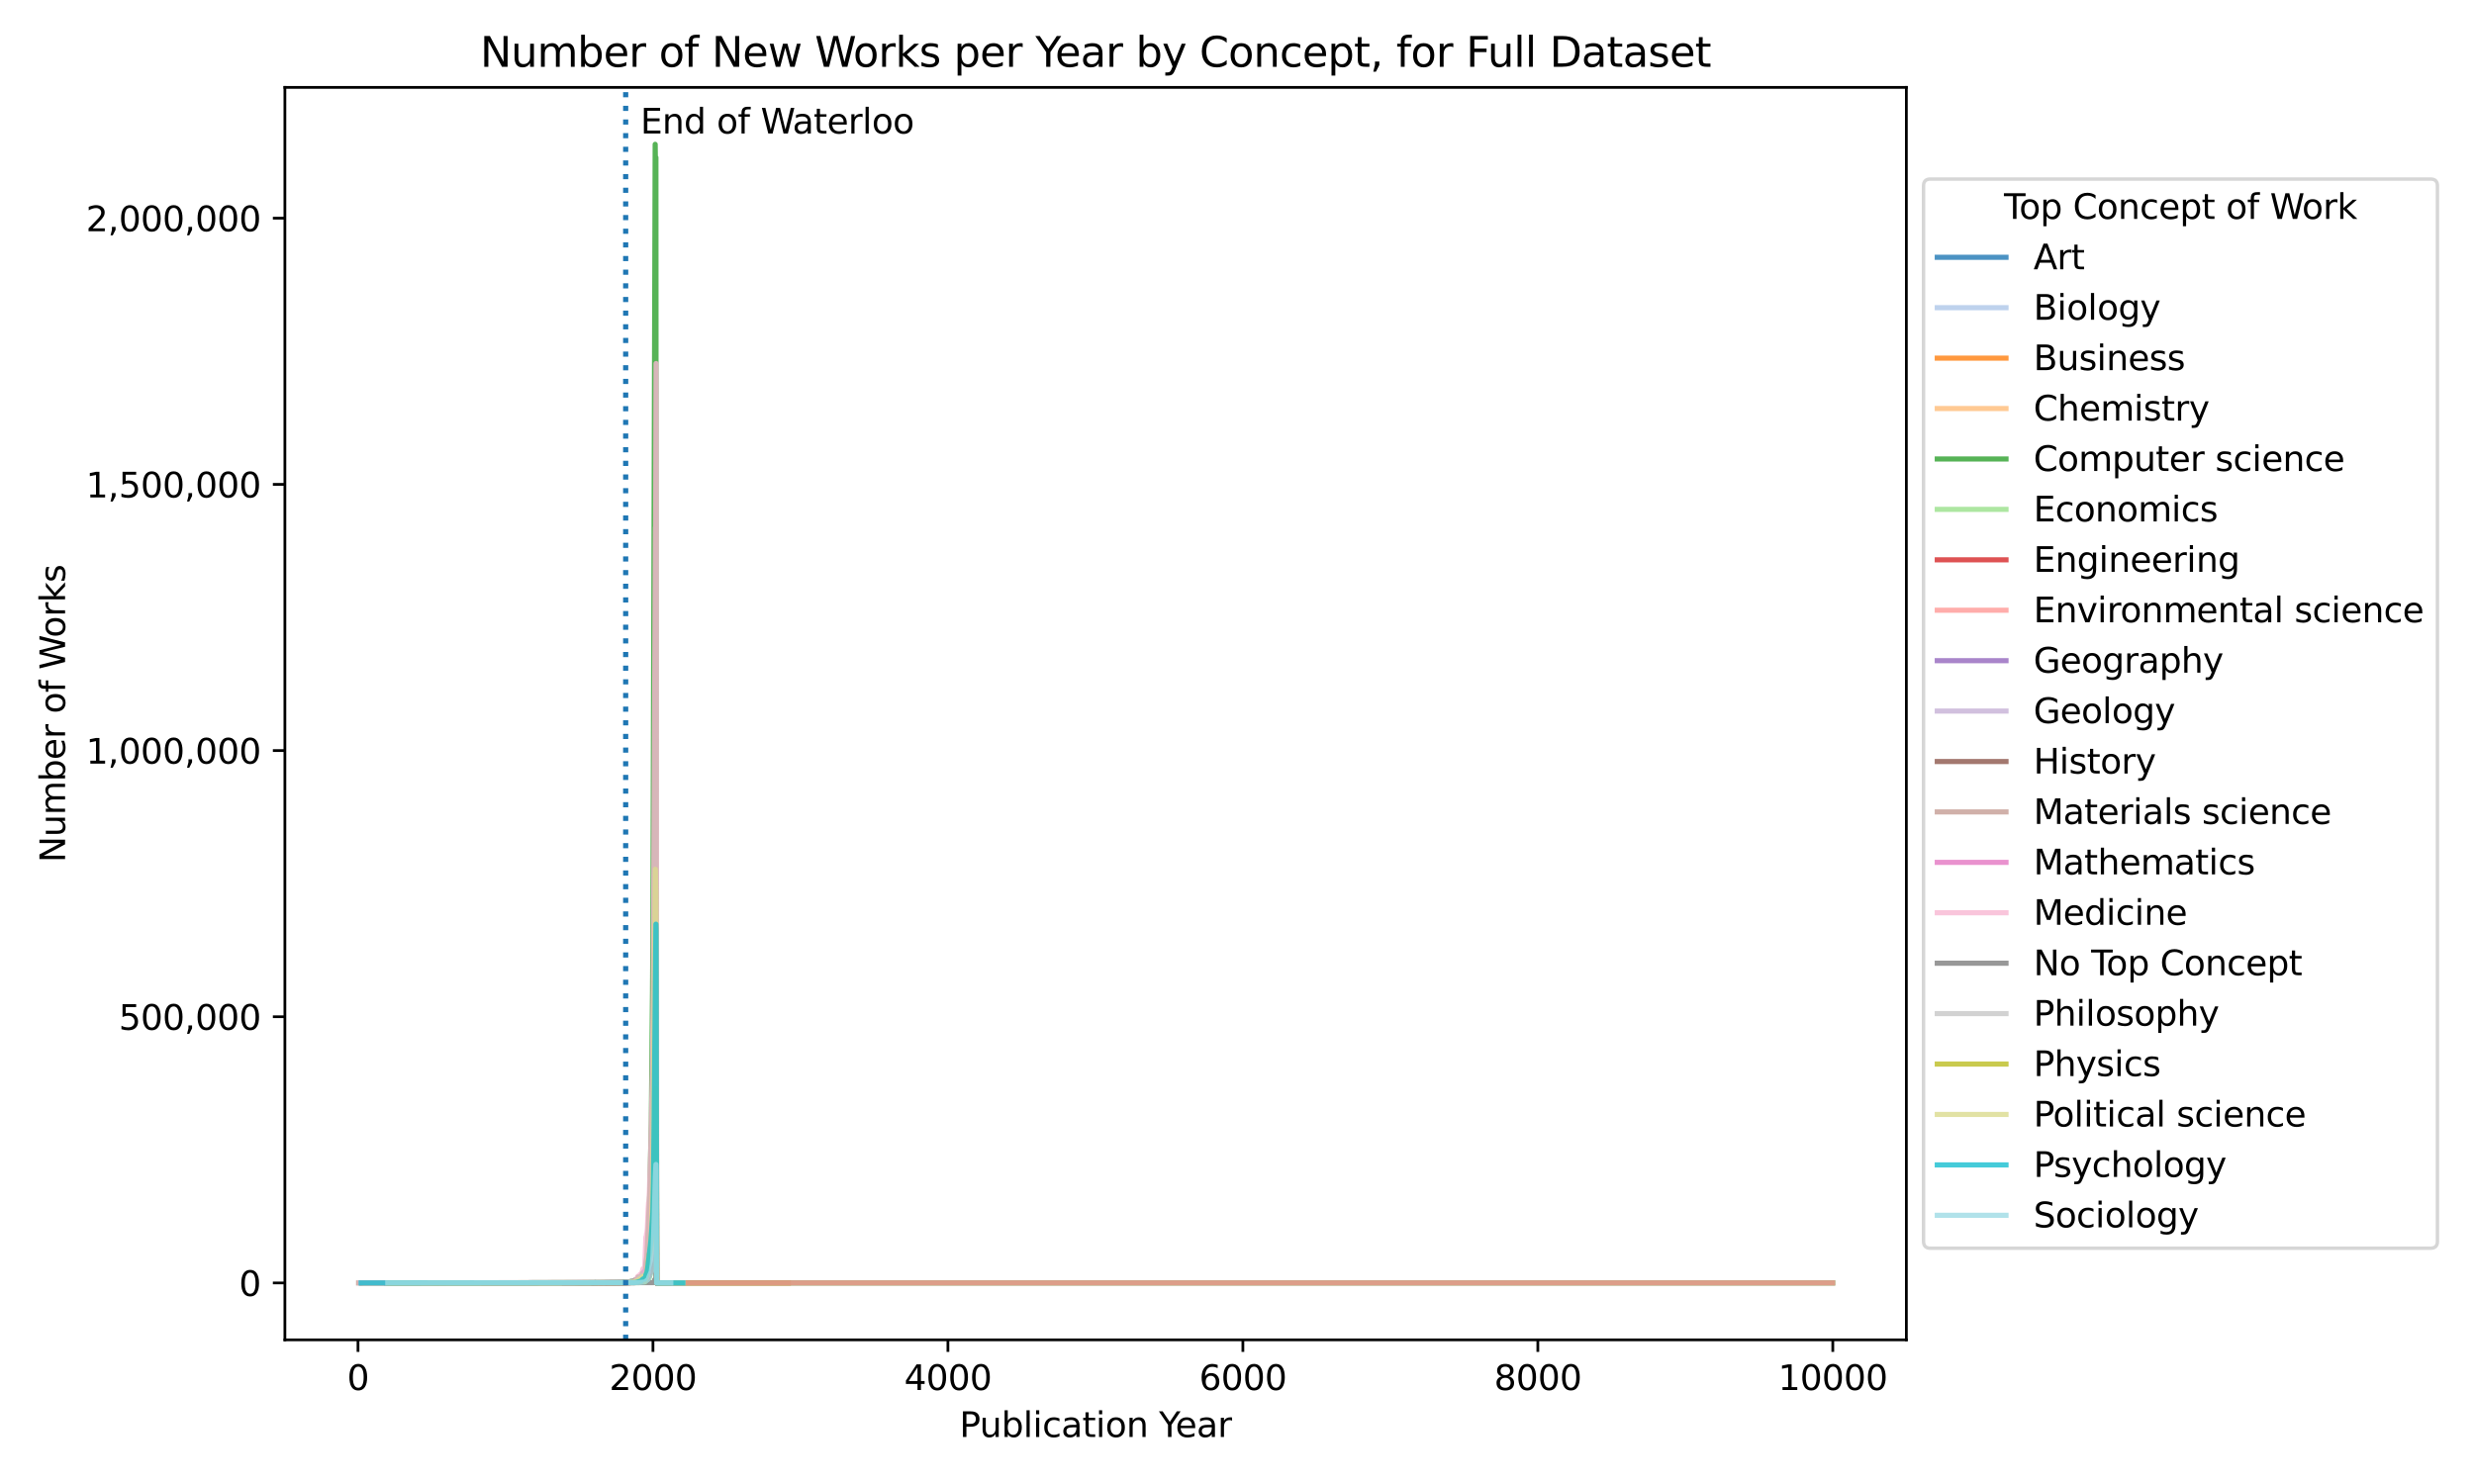 <?xml version="1.0" encoding="utf-8" standalone="no"?>
<!DOCTYPE svg PUBLIC "-//W3C//DTD SVG 1.1//EN"
  "http://www.w3.org/Graphics/SVG/1.1/DTD/svg11.dtd">
<svg xmlns:xlink="http://www.w3.org/1999/xlink" width="720pt" height="432pt" viewBox="0 0 720 432" xmlns="http://www.w3.org/2000/svg" version="1.1">
 <defs>
  <style type="text/css">*{stroke-linejoin: round; stroke-linecap: butt}</style>
 </defs>
 <g id="figure_1">
  <g id="patch_1">
   <path d="M 0 432 
L 720 432 
L 720 0 
L 0 0 
z
" style="fill: #ffffff"/>
  </g>
  <g id="axes_1">
   <g id="patch_2">
    <path d="M 82.91 390.04 
L 554.8 390.04 
L 554.8 25.44 
L 82.91 25.44 
z
" style="fill: #ffffff"/>
   </g>
   <g id="matplotlib.axis_1">
    <g id="xtick_1">
     <g id="line2d_1">
      <defs>
       <path id="mc53d2015d6" d="M 0 0 
L 0 3.5 
" style="stroke: #000000; stroke-width: 0.8"/>
      </defs>
      <g>
       <use xlink:href="#mc53d2015d6" x="104.188" y="390.04" style="stroke: #000000; stroke-width: 0.8"/>
      </g>
     </g>
     <g id="text_1">
      <!-- 0 -->
      <g transform="translate(101.007 404.638) scale(0.1 -0.1)">
       <defs>
        <path id="DejaVuSans-30" d="M 2034 4250 
Q 1547 4250 1301 3770 
Q 1056 3291 1056 2328 
Q 1056 1369 1301 889 
Q 1547 409 2034 409 
Q 2525 409 2770 889 
Q 3016 1369 3016 2328 
Q 3016 3291 2770 3770 
Q 2525 4250 2034 4250 
z
M 2034 4750 
Q 2819 4750 3233 4129 
Q 3647 3509 3647 2328 
Q 3647 1150 3233 529 
Q 2819 -91 2034 -91 
Q 1250 -91 836 529 
Q 422 1150 422 2328 
Q 422 3509 836 4129 
Q 1250 4750 2034 4750 
z
" transform="scale(0.016)"/>
       </defs>
       <use xlink:href="#DejaVuSans-30"/>
      </g>
     </g>
    </g>
    <g id="xtick_2">
     <g id="line2d_2">
      <g>
       <use xlink:href="#mc53d2015d6" x="190.029" y="390.04" style="stroke: #000000; stroke-width: 0.8"/>
      </g>
     </g>
     <g id="text_2">
      <!-- 2000 -->
      <g transform="translate(177.304 404.638) scale(0.1 -0.1)">
       <defs>
        <path id="DejaVuSans-32" d="M 1228 531 
L 3431 531 
L 3431 0 
L 469 0 
L 469 531 
Q 828 903 1448 1529 
Q 2069 2156 2228 2338 
Q 2531 2678 2651 2914 
Q 2772 3150 2772 3378 
Q 2772 3750 2511 3984 
Q 2250 4219 1831 4219 
Q 1534 4219 1204 4116 
Q 875 4013 500 3803 
L 500 4441 
Q 881 4594 1212 4672 
Q 1544 4750 1819 4750 
Q 2544 4750 2975 4387 
Q 3406 4025 3406 3419 
Q 3406 3131 3298 2873 
Q 3191 2616 2906 2266 
Q 2828 2175 2409 1742 
Q 1991 1309 1228 531 
z
" transform="scale(0.016)"/>
       </defs>
       <use xlink:href="#DejaVuSans-32"/>
       <use xlink:href="#DejaVuSans-30" x="63.623"/>
       <use xlink:href="#DejaVuSans-30" x="127.246"/>
       <use xlink:href="#DejaVuSans-30" x="190.869"/>
      </g>
     </g>
    </g>
    <g id="xtick_3">
     <g id="line2d_3">
      <g>
       <use xlink:href="#mc53d2015d6" x="275.87" y="390.04" style="stroke: #000000; stroke-width: 0.8"/>
      </g>
     </g>
     <g id="text_3">
      <!-- 4000 -->
      <g transform="translate(263.145 404.638) scale(0.1 -0.1)">
       <defs>
        <path id="DejaVuSans-34" d="M 2419 4116 
L 825 1625 
L 2419 1625 
L 2419 4116 
z
M 2253 4666 
L 3047 4666 
L 3047 1625 
L 3713 1625 
L 3713 1100 
L 3047 1100 
L 3047 0 
L 2419 0 
L 2419 1100 
L 313 1100 
L 313 1709 
L 2253 4666 
z
" transform="scale(0.016)"/>
       </defs>
       <use xlink:href="#DejaVuSans-34"/>
       <use xlink:href="#DejaVuSans-30" x="63.623"/>
       <use xlink:href="#DejaVuSans-30" x="127.246"/>
       <use xlink:href="#DejaVuSans-30" x="190.869"/>
      </g>
     </g>
    </g>
    <g id="xtick_4">
     <g id="line2d_4">
      <g>
       <use xlink:href="#mc53d2015d6" x="361.711" y="390.04" style="stroke: #000000; stroke-width: 0.8"/>
      </g>
     </g>
     <g id="text_4">
      <!-- 6000 -->
      <g transform="translate(348.986 404.638) scale(0.1 -0.1)">
       <defs>
        <path id="DejaVuSans-36" d="M 2113 2584 
Q 1688 2584 1439 2293 
Q 1191 2003 1191 1497 
Q 1191 994 1439 701 
Q 1688 409 2113 409 
Q 2538 409 2786 701 
Q 3034 994 3034 1497 
Q 3034 2003 2786 2293 
Q 2538 2584 2113 2584 
z
M 3366 4563 
L 3366 3988 
Q 3128 4100 2886 4159 
Q 2644 4219 2406 4219 
Q 1781 4219 1451 3797 
Q 1122 3375 1075 2522 
Q 1259 2794 1537 2939 
Q 1816 3084 2150 3084 
Q 2853 3084 3261 2657 
Q 3669 2231 3669 1497 
Q 3669 778 3244 343 
Q 2819 -91 2113 -91 
Q 1303 -91 875 529 
Q 447 1150 447 2328 
Q 447 3434 972 4092 
Q 1497 4750 2381 4750 
Q 2619 4750 2861 4703 
Q 3103 4656 3366 4563 
z
" transform="scale(0.016)"/>
       </defs>
       <use xlink:href="#DejaVuSans-36"/>
       <use xlink:href="#DejaVuSans-30" x="63.623"/>
       <use xlink:href="#DejaVuSans-30" x="127.246"/>
       <use xlink:href="#DejaVuSans-30" x="190.869"/>
      </g>
     </g>
    </g>
    <g id="xtick_5">
     <g id="line2d_5">
      <g>
       <use xlink:href="#mc53d2015d6" x="447.552" y="390.04" style="stroke: #000000; stroke-width: 0.8"/>
      </g>
     </g>
     <g id="text_5">
      <!-- 8000 -->
      <g transform="translate(434.827 404.638) scale(0.1 -0.1)">
       <defs>
        <path id="DejaVuSans-38" d="M 2034 2216 
Q 1584 2216 1326 1975 
Q 1069 1734 1069 1313 
Q 1069 891 1326 650 
Q 1584 409 2034 409 
Q 2484 409 2743 651 
Q 3003 894 3003 1313 
Q 3003 1734 2745 1975 
Q 2488 2216 2034 2216 
z
M 1403 2484 
Q 997 2584 770 2862 
Q 544 3141 544 3541 
Q 544 4100 942 4425 
Q 1341 4750 2034 4750 
Q 2731 4750 3128 4425 
Q 3525 4100 3525 3541 
Q 3525 3141 3298 2862 
Q 3072 2584 2669 2484 
Q 3125 2378 3379 2068 
Q 3634 1759 3634 1313 
Q 3634 634 3220 271 
Q 2806 -91 2034 -91 
Q 1263 -91 848 271 
Q 434 634 434 1313 
Q 434 1759 690 2068 
Q 947 2378 1403 2484 
z
M 1172 3481 
Q 1172 3119 1398 2916 
Q 1625 2713 2034 2713 
Q 2441 2713 2670 2916 
Q 2900 3119 2900 3481 
Q 2900 3844 2670 4047 
Q 2441 4250 2034 4250 
Q 1625 4250 1398 4047 
Q 1172 3844 1172 3481 
z
" transform="scale(0.016)"/>
       </defs>
       <use xlink:href="#DejaVuSans-38"/>
       <use xlink:href="#DejaVuSans-30" x="63.623"/>
       <use xlink:href="#DejaVuSans-30" x="127.246"/>
       <use xlink:href="#DejaVuSans-30" x="190.869"/>
      </g>
     </g>
    </g>
    <g id="xtick_6">
     <g id="line2d_6">
      <g>
       <use xlink:href="#mc53d2015d6" x="533.393" y="390.04" style="stroke: #000000; stroke-width: 0.8"/>
      </g>
     </g>
     <g id="text_6">
      <!-- 10000 -->
      <g transform="translate(517.487 404.638) scale(0.1 -0.1)">
       <defs>
        <path id="DejaVuSans-31" d="M 794 531 
L 1825 531 
L 1825 4091 
L 703 3866 
L 703 4441 
L 1819 4666 
L 2450 4666 
L 2450 531 
L 3481 531 
L 3481 0 
L 794 0 
L 794 531 
z
" transform="scale(0.016)"/>
       </defs>
       <use xlink:href="#DejaVuSans-31"/>
       <use xlink:href="#DejaVuSans-30" x="63.623"/>
       <use xlink:href="#DejaVuSans-30" x="127.246"/>
       <use xlink:href="#DejaVuSans-30" x="190.869"/>
       <use xlink:href="#DejaVuSans-30" x="254.492"/>
      </g>
     </g>
    </g>
    <g id="text_7">
     <!-- Publication Year -->
     <g transform="translate(279.239 418.317) scale(0.1 -0.1)">
      <defs>
       <path id="DejaVuSans-50" d="M 1259 4147 
L 1259 2394 
L 2053 2394 
Q 2494 2394 2734 2622 
Q 2975 2850 2975 3272 
Q 2975 3691 2734 3919 
Q 2494 4147 2053 4147 
L 1259 4147 
z
M 628 4666 
L 2053 4666 
Q 2838 4666 3239 4311 
Q 3641 3956 3641 3272 
Q 3641 2581 3239 2228 
Q 2838 1875 2053 1875 
L 1259 1875 
L 1259 0 
L 628 0 
L 628 4666 
z
" transform="scale(0.016)"/>
       <path id="DejaVuSans-75" d="M 544 1381 
L 544 3500 
L 1119 3500 
L 1119 1403 
Q 1119 906 1312 657 
Q 1506 409 1894 409 
Q 2359 409 2629 706 
Q 2900 1003 2900 1516 
L 2900 3500 
L 3475 3500 
L 3475 0 
L 2900 0 
L 2900 538 
Q 2691 219 2414 64 
Q 2138 -91 1772 -91 
Q 1169 -91 856 284 
Q 544 659 544 1381 
z
M 1991 3584 
L 1991 3584 
z
" transform="scale(0.016)"/>
       <path id="DejaVuSans-62" d="M 3116 1747 
Q 3116 2381 2855 2742 
Q 2594 3103 2138 3103 
Q 1681 3103 1420 2742 
Q 1159 2381 1159 1747 
Q 1159 1113 1420 752 
Q 1681 391 2138 391 
Q 2594 391 2855 752 
Q 3116 1113 3116 1747 
z
M 1159 2969 
Q 1341 3281 1617 3432 
Q 1894 3584 2278 3584 
Q 2916 3584 3314 3078 
Q 3713 2572 3713 1747 
Q 3713 922 3314 415 
Q 2916 -91 2278 -91 
Q 1894 -91 1617 61 
Q 1341 213 1159 525 
L 1159 0 
L 581 0 
L 581 4863 
L 1159 4863 
L 1159 2969 
z
" transform="scale(0.016)"/>
       <path id="DejaVuSans-6c" d="M 603 4863 
L 1178 4863 
L 1178 0 
L 603 0 
L 603 4863 
z
" transform="scale(0.016)"/>
       <path id="DejaVuSans-69" d="M 603 3500 
L 1178 3500 
L 1178 0 
L 603 0 
L 603 3500 
z
M 603 4863 
L 1178 4863 
L 1178 4134 
L 603 4134 
L 603 4863 
z
" transform="scale(0.016)"/>
       <path id="DejaVuSans-63" d="M 3122 3366 
L 3122 2828 
Q 2878 2963 2633 3030 
Q 2388 3097 2138 3097 
Q 1578 3097 1268 2742 
Q 959 2388 959 1747 
Q 959 1106 1268 751 
Q 1578 397 2138 397 
Q 2388 397 2633 464 
Q 2878 531 3122 666 
L 3122 134 
Q 2881 22 2623 -34 
Q 2366 -91 2075 -91 
Q 1284 -91 818 406 
Q 353 903 353 1747 
Q 353 2603 823 3093 
Q 1294 3584 2113 3584 
Q 2378 3584 2631 3529 
Q 2884 3475 3122 3366 
z
" transform="scale(0.016)"/>
       <path id="DejaVuSans-61" d="M 2194 1759 
Q 1497 1759 1228 1600 
Q 959 1441 959 1056 
Q 959 750 1161 570 
Q 1363 391 1709 391 
Q 2188 391 2477 730 
Q 2766 1069 2766 1631 
L 2766 1759 
L 2194 1759 
z
M 3341 1997 
L 3341 0 
L 2766 0 
L 2766 531 
Q 2569 213 2275 61 
Q 1981 -91 1556 -91 
Q 1019 -91 701 211 
Q 384 513 384 1019 
Q 384 1609 779 1909 
Q 1175 2209 1959 2209 
L 2766 2209 
L 2766 2266 
Q 2766 2663 2505 2880 
Q 2244 3097 1772 3097 
Q 1472 3097 1187 3025 
Q 903 2953 641 2809 
L 641 3341 
Q 956 3463 1253 3523 
Q 1550 3584 1831 3584 
Q 2591 3584 2966 3190 
Q 3341 2797 3341 1997 
z
" transform="scale(0.016)"/>
       <path id="DejaVuSans-74" d="M 1172 4494 
L 1172 3500 
L 2356 3500 
L 2356 3053 
L 1172 3053 
L 1172 1153 
Q 1172 725 1289 603 
Q 1406 481 1766 481 
L 2356 481 
L 2356 0 
L 1766 0 
Q 1100 0 847 248 
Q 594 497 594 1153 
L 594 3053 
L 172 3053 
L 172 3500 
L 594 3500 
L 594 4494 
L 1172 4494 
z
" transform="scale(0.016)"/>
       <path id="DejaVuSans-6f" d="M 1959 3097 
Q 1497 3097 1228 2736 
Q 959 2375 959 1747 
Q 959 1119 1226 758 
Q 1494 397 1959 397 
Q 2419 397 2687 759 
Q 2956 1122 2956 1747 
Q 2956 2369 2687 2733 
Q 2419 3097 1959 3097 
z
M 1959 3584 
Q 2709 3584 3137 3096 
Q 3566 2609 3566 1747 
Q 3566 888 3137 398 
Q 2709 -91 1959 -91 
Q 1206 -91 779 398 
Q 353 888 353 1747 
Q 353 2609 779 3096 
Q 1206 3584 1959 3584 
z
" transform="scale(0.016)"/>
       <path id="DejaVuSans-6e" d="M 3513 2113 
L 3513 0 
L 2938 0 
L 2938 2094 
Q 2938 2591 2744 2837 
Q 2550 3084 2163 3084 
Q 1697 3084 1428 2787 
Q 1159 2491 1159 1978 
L 1159 0 
L 581 0 
L 581 3500 
L 1159 3500 
L 1159 2956 
Q 1366 3272 1645 3428 
Q 1925 3584 2291 3584 
Q 2894 3584 3203 3211 
Q 3513 2838 3513 2113 
z
" transform="scale(0.016)"/>
       <path id="DejaVuSans-20" transform="scale(0.016)"/>
       <path id="DejaVuSans-59" d="M -13 4666 
L 666 4666 
L 1959 2747 
L 3244 4666 
L 3922 4666 
L 2272 2222 
L 2272 0 
L 1638 0 
L 1638 2222 
L -13 4666 
z
" transform="scale(0.016)"/>
       <path id="DejaVuSans-65" d="M 3597 1894 
L 3597 1613 
L 953 1613 
Q 991 1019 1311 708 
Q 1631 397 2203 397 
Q 2534 397 2845 478 
Q 3156 559 3463 722 
L 3463 178 
Q 3153 47 2828 -22 
Q 2503 -91 2169 -91 
Q 1331 -91 842 396 
Q 353 884 353 1716 
Q 353 2575 817 3079 
Q 1281 3584 2069 3584 
Q 2775 3584 3186 3129 
Q 3597 2675 3597 1894 
z
M 3022 2063 
Q 3016 2534 2758 2815 
Q 2500 3097 2075 3097 
Q 1594 3097 1305 2825 
Q 1016 2553 972 2059 
L 3022 2063 
z
" transform="scale(0.016)"/>
       <path id="DejaVuSans-72" d="M 2631 2963 
Q 2534 3019 2420 3045 
Q 2306 3072 2169 3072 
Q 1681 3072 1420 2755 
Q 1159 2438 1159 1844 
L 1159 0 
L 581 0 
L 581 3500 
L 1159 3500 
L 1159 2956 
Q 1341 3275 1631 3429 
Q 1922 3584 2338 3584 
Q 2397 3584 2469 3576 
Q 2541 3569 2628 3553 
L 2631 2963 
z
" transform="scale(0.016)"/>
      </defs>
      <use xlink:href="#DejaVuSans-50"/>
      <use xlink:href="#DejaVuSans-75" x="58.553"/>
      <use xlink:href="#DejaVuSans-62" x="121.932"/>
      <use xlink:href="#DejaVuSans-6c" x="185.408"/>
      <use xlink:href="#DejaVuSans-69" x="213.191"/>
      <use xlink:href="#DejaVuSans-63" x="240.975"/>
      <use xlink:href="#DejaVuSans-61" x="295.955"/>
      <use xlink:href="#DejaVuSans-74" x="357.234"/>
      <use xlink:href="#DejaVuSans-69" x="396.443"/>
      <use xlink:href="#DejaVuSans-6f" x="424.227"/>
      <use xlink:href="#DejaVuSans-6e" x="485.408"/>
      <use xlink:href="#DejaVuSans-20" x="548.787"/>
      <use xlink:href="#DejaVuSans-59" x="580.574"/>
      <use xlink:href="#DejaVuSans-65" x="628.408"/>
      <use xlink:href="#DejaVuSans-61" x="689.932"/>
      <use xlink:href="#DejaVuSans-72" x="751.211"/>
     </g>
    </g>
   </g>
   <g id="matplotlib.axis_2">
    <g id="ytick_1">
     <g id="line2d_7">
      <defs>
       <path id="mdc8e1b0d47" d="M 0 0 
L -3.5 0 
" style="stroke: #000000; stroke-width: 0.8"/>
      </defs>
      <g>
       <use xlink:href="#mdc8e1b0d47" x="82.91" y="373.467" style="stroke: #000000; stroke-width: 0.8"/>
      </g>
     </g>
     <g id="text_8">
      <!-- 0 -->
      <g transform="translate(69.547 377.267) scale(0.1 -0.1)">
       <use xlink:href="#DejaVuSans-30"/>
      </g>
     </g>
    </g>
    <g id="ytick_2">
     <g id="line2d_8">
      <g>
       <use xlink:href="#mdc8e1b0d47" x="82.91" y="295.98" style="stroke: #000000; stroke-width: 0.8"/>
      </g>
     </g>
     <g id="text_9">
      <!-- 500,000 -->
      <g transform="translate(34.557 299.779) scale(0.1 -0.1)">
       <defs>
        <path id="DejaVuSans-35" d="M 691 4666 
L 3169 4666 
L 3169 4134 
L 1269 4134 
L 1269 2991 
Q 1406 3038 1543 3061 
Q 1681 3084 1819 3084 
Q 2600 3084 3056 2656 
Q 3513 2228 3513 1497 
Q 3513 744 3044 326 
Q 2575 -91 1722 -91 
Q 1428 -91 1123 -41 
Q 819 9 494 109 
L 494 744 
Q 775 591 1075 516 
Q 1375 441 1709 441 
Q 2250 441 2565 725 
Q 2881 1009 2881 1497 
Q 2881 1984 2565 2268 
Q 2250 2553 1709 2553 
Q 1456 2553 1204 2497 
Q 953 2441 691 2322 
L 691 4666 
z
" transform="scale(0.016)"/>
        <path id="DejaVuSans-2c" d="M 750 794 
L 1409 794 
L 1409 256 
L 897 -744 
L 494 -744 
L 750 256 
L 750 794 
z
" transform="scale(0.016)"/>
       </defs>
       <use xlink:href="#DejaVuSans-35"/>
       <use xlink:href="#DejaVuSans-30" x="63.623"/>
       <use xlink:href="#DejaVuSans-30" x="127.246"/>
       <use xlink:href="#DejaVuSans-2c" x="190.869"/>
       <use xlink:href="#DejaVuSans-30" x="222.656"/>
       <use xlink:href="#DejaVuSans-30" x="286.279"/>
       <use xlink:href="#DejaVuSans-30" x="349.902"/>
      </g>
     </g>
    </g>
    <g id="ytick_3">
     <g id="line2d_9">
      <g>
       <use xlink:href="#mdc8e1b0d47" x="82.91" y="218.492" style="stroke: #000000; stroke-width: 0.8"/>
      </g>
     </g>
     <g id="text_10">
      <!-- 1,000,000 -->
      <g transform="translate(25.016 222.292) scale(0.1 -0.1)">
       <use xlink:href="#DejaVuSans-31"/>
       <use xlink:href="#DejaVuSans-2c" x="63.623"/>
       <use xlink:href="#DejaVuSans-30" x="95.41"/>
       <use xlink:href="#DejaVuSans-30" x="159.033"/>
       <use xlink:href="#DejaVuSans-30" x="222.656"/>
       <use xlink:href="#DejaVuSans-2c" x="286.279"/>
       <use xlink:href="#DejaVuSans-30" x="318.066"/>
       <use xlink:href="#DejaVuSans-30" x="381.689"/>
       <use xlink:href="#DejaVuSans-30" x="445.312"/>
      </g>
     </g>
    </g>
    <g id="ytick_4">
     <g id="line2d_10">
      <g>
       <use xlink:href="#mdc8e1b0d47" x="82.91" y="141.005" style="stroke: #000000; stroke-width: 0.8"/>
      </g>
     </g>
     <g id="text_11">
      <!-- 1,500,000 -->
      <g transform="translate(25.016 144.804) scale(0.1 -0.1)">
       <use xlink:href="#DejaVuSans-31"/>
       <use xlink:href="#DejaVuSans-2c" x="63.623"/>
       <use xlink:href="#DejaVuSans-35" x="95.41"/>
       <use xlink:href="#DejaVuSans-30" x="159.033"/>
       <use xlink:href="#DejaVuSans-30" x="222.656"/>
       <use xlink:href="#DejaVuSans-2c" x="286.279"/>
       <use xlink:href="#DejaVuSans-30" x="318.066"/>
       <use xlink:href="#DejaVuSans-30" x="381.689"/>
       <use xlink:href="#DejaVuSans-30" x="445.312"/>
      </g>
     </g>
    </g>
    <g id="ytick_5">
     <g id="line2d_11">
      <g>
       <use xlink:href="#mdc8e1b0d47" x="82.91" y="63.517" style="stroke: #000000; stroke-width: 0.8"/>
      </g>
     </g>
     <g id="text_12">
      <!-- 2,000,000 -->
      <g transform="translate(25.016 67.316) scale(0.1 -0.1)">
       <use xlink:href="#DejaVuSans-32"/>
       <use xlink:href="#DejaVuSans-2c" x="63.623"/>
       <use xlink:href="#DejaVuSans-30" x="95.41"/>
       <use xlink:href="#DejaVuSans-30" x="159.033"/>
       <use xlink:href="#DejaVuSans-30" x="222.656"/>
       <use xlink:href="#DejaVuSans-2c" x="286.279"/>
       <use xlink:href="#DejaVuSans-30" x="318.066"/>
       <use xlink:href="#DejaVuSans-30" x="381.689"/>
       <use xlink:href="#DejaVuSans-30" x="445.312"/>
      </g>
     </g>
    </g>
    <g id="text_13">
     <!-- Number of Works -->
     <g transform="translate(18.937 251.088) rotate(-90) scale(0.1 -0.1)">
      <defs>
       <path id="DejaVuSans-4e" d="M 628 4666 
L 1478 4666 
L 3547 763 
L 3547 4666 
L 4159 4666 
L 4159 0 
L 3309 0 
L 1241 3903 
L 1241 0 
L 628 0 
L 628 4666 
z
" transform="scale(0.016)"/>
       <path id="DejaVuSans-6d" d="M 3328 2828 
Q 3544 3216 3844 3400 
Q 4144 3584 4550 3584 
Q 5097 3584 5394 3201 
Q 5691 2819 5691 2113 
L 5691 0 
L 5113 0 
L 5113 2094 
Q 5113 2597 4934 2840 
Q 4756 3084 4391 3084 
Q 3944 3084 3684 2787 
Q 3425 2491 3425 1978 
L 3425 0 
L 2847 0 
L 2847 2094 
Q 2847 2600 2669 2842 
Q 2491 3084 2119 3084 
Q 1678 3084 1418 2786 
Q 1159 2488 1159 1978 
L 1159 0 
L 581 0 
L 581 3500 
L 1159 3500 
L 1159 2956 
Q 1356 3278 1631 3431 
Q 1906 3584 2284 3584 
Q 2666 3584 2933 3390 
Q 3200 3197 3328 2828 
z
" transform="scale(0.016)"/>
       <path id="DejaVuSans-66" d="M 2375 4863 
L 2375 4384 
L 1825 4384 
Q 1516 4384 1395 4259 
Q 1275 4134 1275 3809 
L 1275 3500 
L 2222 3500 
L 2222 3053 
L 1275 3053 
L 1275 0 
L 697 0 
L 697 3053 
L 147 3053 
L 147 3500 
L 697 3500 
L 697 3744 
Q 697 4328 969 4595 
Q 1241 4863 1831 4863 
L 2375 4863 
z
" transform="scale(0.016)"/>
       <path id="DejaVuSans-57" d="M 213 4666 
L 850 4666 
L 1831 722 
L 2809 4666 
L 3519 4666 
L 4500 722 
L 5478 4666 
L 6119 4666 
L 4947 0 
L 4153 0 
L 3169 4050 
L 2175 0 
L 1381 0 
L 213 4666 
z
" transform="scale(0.016)"/>
       <path id="DejaVuSans-6b" d="M 581 4863 
L 1159 4863 
L 1159 1991 
L 2875 3500 
L 3609 3500 
L 1753 1863 
L 3688 0 
L 2938 0 
L 1159 1709 
L 1159 0 
L 581 0 
L 581 4863 
z
" transform="scale(0.016)"/>
       <path id="DejaVuSans-73" d="M 2834 3397 
L 2834 2853 
Q 2591 2978 2328 3040 
Q 2066 3103 1784 3103 
Q 1356 3103 1142 2972 
Q 928 2841 928 2578 
Q 928 2378 1081 2264 
Q 1234 2150 1697 2047 
L 1894 2003 
Q 2506 1872 2764 1633 
Q 3022 1394 3022 966 
Q 3022 478 2636 193 
Q 2250 -91 1575 -91 
Q 1294 -91 989 -36 
Q 684 19 347 128 
L 347 722 
Q 666 556 975 473 
Q 1284 391 1588 391 
Q 1994 391 2212 530 
Q 2431 669 2431 922 
Q 2431 1156 2273 1281 
Q 2116 1406 1581 1522 
L 1381 1569 
Q 847 1681 609 1914 
Q 372 2147 372 2553 
Q 372 3047 722 3315 
Q 1072 3584 1716 3584 
Q 2034 3584 2315 3537 
Q 2597 3491 2834 3397 
z
" transform="scale(0.016)"/>
      </defs>
      <use xlink:href="#DejaVuSans-4e"/>
      <use xlink:href="#DejaVuSans-75" x="74.805"/>
      <use xlink:href="#DejaVuSans-6d" x="138.184"/>
      <use xlink:href="#DejaVuSans-62" x="235.596"/>
      <use xlink:href="#DejaVuSans-65" x="299.072"/>
      <use xlink:href="#DejaVuSans-72" x="360.596"/>
      <use xlink:href="#DejaVuSans-20" x="401.709"/>
      <use xlink:href="#DejaVuSans-6f" x="433.496"/>
      <use xlink:href="#DejaVuSans-66" x="494.678"/>
      <use xlink:href="#DejaVuSans-20" x="529.883"/>
      <use xlink:href="#DejaVuSans-57" x="561.67"/>
      <use xlink:href="#DejaVuSans-6f" x="654.672"/>
      <use xlink:href="#DejaVuSans-72" x="715.854"/>
      <use xlink:href="#DejaVuSans-6b" x="756.967"/>
      <use xlink:href="#DejaVuSans-73" x="814.877"/>
     </g>
    </g>
   </g>
   <g id="line2d_12">
    <path d="M 112.557 373.467 
L 173.204 373.466 
L 173.247 373.35 
L 173.29 373.467 
L 183.548 373.291 
L 183.634 373.026 
L 183.677 373.109 
L 183.763 373.112 
L 183.891 373.02 
L 183.977 373.108 
L 184.02 373.086 
L 184.406 373.071 
L 184.449 372.954 
L 184.492 373.137 
L 184.535 372.996 
L 184.836 372.926 
L 184.878 372.63 
L 184.921 372.8 
L 185.007 372.764 
L 185.222 372.605 
L 185.394 372.764 
L 185.522 372.606 
L 185.694 372.604 
L 185.737 372.347 
L 185.823 372.482 
L 185.909 372.387 
L 185.994 372.311 
L 186.037 372.406 
L 186.08 372.28 
L 186.166 372.05 
L 186.295 372.156 
L 186.509 372.634 
L 186.552 372.574 
L 186.681 372.158 
L 186.724 372.228 
L 186.896 371.932 
L 186.939 371.954 
L 187.025 371.578 
L 187.11 371.77 
L 187.153 371.918 
L 187.239 371.883 
L 187.282 371.795 
L 187.368 371.853 
L 187.668 372.452 
L 187.883 371.412 
L 187.926 371.421 
L 188.012 371.342 
L 188.698 369.117 
L 188.741 368.524 
L 188.784 369.178 
L 189.342 366.169 
L 189.514 364.266 
L 189.814 360.144 
L 189.986 356.365 
L 190.029 344.7 
L 190.115 351.275 
L 190.286 343.457 
L 190.458 329.355 
L 190.759 304.777 
L 190.973 339.747 
L 191.102 373.465 
L 191.66 373.467 
L 195.222 373.467 
L 195.222 373.467 
" clip-path="url(#p6bf54a84f2)" style="fill: none; stroke: #1f77b4; stroke-opacity: 0.8; stroke-width: 1.5; stroke-linecap: square"/>
   </g>
   <g id="line2d_13">
    <path d="M 113.115 373.467 
L 183.591 373.41 
L 183.763 373.34 
L 184.106 373.374 
L 184.449 373.314 
L 184.836 373.27 
L 185.05 373.2 
L 185.394 373.182 
L 185.651 373.116 
L 185.994 373.016 
L 186.381 372.786 
L 186.552 372.803 
L 186.896 372.376 
L 186.982 372.299 
L 187.025 372.05 
L 187.11 372.124 
L 187.325 372.013 
L 187.411 371.98 
L 187.454 371.451 
L 187.497 372.169 
L 187.625 372.434 
L 187.668 372.344 
L 187.84 371.745 
L 187.883 370.474 
L 187.969 370.894 
L 188.269 369.589 
L 188.312 367.665 
L 188.398 368.787 
L 188.698 365.055 
L 188.741 362.086 
L 188.784 364.615 
L 188.913 363.647 
L 189.128 360.96 
L 189.171 356.655 
L 189.256 358.746 
L 189.471 354.1 
L 189.557 351.78 
L 189.6 347.042 
L 189.686 348.618 
L 189.986 340.446 
L 190.158 325.893 
L 190.201 327.769 
L 190.244 326.182 
L 190.544 301.986 
L 190.716 295.722 
L 190.802 297.112 
L 190.93 283.187 
L 190.973 285.533 
L 191.145 373.467 
L 195.051 373.467 
L 195.051 373.467 
" clip-path="url(#p6bf54a84f2)" style="fill: none; stroke: #aec7e8; stroke-opacity: 0.8; stroke-width: 1.5; stroke-linecap: square"/>
   </g>
   <g id="line2d_14">
    <path d="M 163.933 373.467 
L 184.664 373.364 
L 184.707 373.242 
L 184.75 373.353 
L 184.964 373.343 
L 185.651 373.223 
L 185.952 373.112 
L 186.939 372.785 
L 187.11 372.705 
L 187.196 372.729 
L 187.454 372.509 
L 187.625 372.865 
L 187.84 372.353 
L 187.883 371.988 
L 187.969 372.028 
L 188.098 372.016 
L 188.57 371.065 
L 188.698 370.339 
L 188.741 369.377 
L 188.784 370.345 
L 189.128 368.325 
L 189.171 367.32 
L 189.256 367.815 
L 189.557 364.869 
L 189.771 361.259 
L 189.986 355.808 
L 190.673 292.078 
L 190.716 294.573 
L 190.759 294.666 
L 190.802 295.293 
L 190.887 289.524 
L 190.973 315.856 
L 191.102 373.466 
L 195.222 373.467 
L 229.43 373.467 
L 229.43 373.467 
" clip-path="url(#p6bf54a84f2)" style="fill: none; stroke: #ff7f0e; stroke-opacity: 0.8; stroke-width: 1.5; stroke-linecap: square"/>
   </g>
   <g id="line2d_15">
    <path d="M 113.072 373.467 
L 183.891 373.365 
L 184.921 373.138 
L 185.05 373.137 
L 185.308 373.117 
L 186.381 372.85 
L 186.552 372.941 
L 186.939 372.16 
L 187.325 371.654 
L 187.454 371.704 
L 187.625 372.261 
L 187.668 372.217 
L 188.183 367.399 
L 188.57 361.505 
L 188.913 353.65 
L 189.986 335.432 
L 190.63 294.863 
L 190.802 303.021 
L 190.93 291.557 
L 190.973 295.93 
L 191.102 373.467 
L 198.699 373.467 
L 198.699 373.467 
" clip-path="url(#p6bf54a84f2)" style="fill: none; stroke: #ffbb78; stroke-opacity: 0.8; stroke-width: 1.5; stroke-linecap: square"/>
   </g>
   <g id="line2d_16">
    <path d="M 105.347 373.467 
L 181.402 373.437 
L 181.445 373.302 
L 181.488 373.403 
L 181.659 373.42 
L 181.874 373.411 
L 182.389 373.39 
L 182.561 373.359 
L 182.775 373.367 
L 183.076 373.31 
L 183.29 373.168 
L 183.376 373.197 
L 183.462 373.058 
L 183.548 373.115 
L 183.891 373.01 
L 184.192 373.079 
L 184.664 372.917 
L 184.707 372.755 
L 184.793 372.834 
L 184.964 372.799 
L 185.179 372.529 
L 185.522 372.318 
L 185.651 372.209 
L 185.694 371.768 
L 185.737 371.832 
L 185.78 372.084 
L 185.866 372.059 
L 185.952 371.977 
L 186.166 371.696 
L 186.467 371.996 
L 186.552 371.824 
L 186.81 371.123 
L 187.025 370.575 
L 187.067 370.694 
L 187.196 370.645 
L 187.368 370.367 
L 187.454 370.373 
L 187.668 371.387 
L 187.84 369.541 
L 187.969 367.531 
L 188.269 365.599 
L 188.613 358.253 
L 188.956 350.535 
L 189.085 347.92 
L 189.557 326.448 
L 189.9 288.817 
L 189.986 275.846 
L 190.673 42.013 
L 190.716 45.598 
L 190.802 82.547 
L 190.844 68.757 
L 190.887 45.846 
L 191.016 312.649 
L 191.145 373.467 
L 195.222 373.467 
L 533.35 373.467 
L 533.35 373.467 
" clip-path="url(#p6bf54a84f2)" style="fill: none; stroke: #2ca02c; stroke-opacity: 0.8; stroke-width: 1.5; stroke-linecap: square"/>
   </g>
   <g id="line2d_17">
    <path d="M 172.474 373.467 
L 185.694 373.406 
L 185.737 373.293 
L 185.78 373.41 
L 186.939 373.312 
L 187.282 373.227 
L 187.797 373.208 
L 188.098 373.033 
L 188.226 372.995 
L 188.698 372.407 
L 188.741 372.182 
L 188.827 372.215 
L 188.999 371.816 
L 189.857 368.536 
L 189.986 367.331 
L 190.63 354.54 
L 190.673 354.555 
L 190.93 356.611 
L 191.102 373.467 
L 194.965 373.467 
L 194.965 373.467 
" clip-path="url(#p6bf54a84f2)" style="fill: none; stroke: #98df8a; stroke-opacity: 0.8; stroke-width: 1.5; stroke-linecap: square"/>
   </g>
   <g id="line2d_18">
    <path d="M 172.818 373.467 
L 185.651 373.366 
L 186.037 373.305 
L 186.381 373.288 
L 186.681 373.257 
L 187.411 373.073 
L 187.497 373.134 
L 187.54 372.987 
L 187.582 373.086 
L 187.668 373.121 
L 187.711 373.068 
L 188.012 372.802 
L 188.098 372.734 
L 188.913 371.427 
L 189.171 370.48 
L 189.213 370.599 
L 189.256 370.548 
L 189.771 368.485 
L 190.115 363.316 
L 190.587 347.44 
L 190.63 349.643 
L 190.802 355.243 
L 190.716 349.366 
L 190.844 354.212 
L 190.93 354.641 
L 190.973 357.282 
L 191.102 373.467 
L 195.222 373.467 
L 195.222 373.467 
" clip-path="url(#p6bf54a84f2)" style="fill: none; stroke: #d62728; stroke-opacity: 0.8; stroke-width: 1.5; stroke-linecap: square"/>
   </g>
   <g id="line2d_19">
    <path d="M 105.347 373.467 
L 183.419 373.398 
L 183.505 373.316 
L 183.548 373.348 
L 185.694 373.154 
L 185.823 373.111 
L 186.381 373.07 
L 186.552 373.071 
L 186.681 372.99 
L 186.81 372.957 
L 187.11 372.845 
L 187.196 372.863 
L 187.325 372.811 
L 187.411 372.788 
L 187.454 372.517 
L 187.497 372.877 
L 187.711 372.884 
L 187.84 372.574 
L 187.883 372.045 
L 187.969 372.265 
L 188.269 371.687 
L 188.312 370.815 
L 188.355 371.428 
L 188.441 371.084 
L 188.698 369.939 
L 188.741 368.342 
L 188.784 369.54 
L 188.999 368.515 
L 189.128 367.594 
L 189.171 365.819 
L 189.213 367.002 
L 189.514 366.077 
L 189.557 365.737 
L 189.6 363.904 
L 189.686 364.513 
L 189.986 360.369 
L 190.158 353.988 
L 190.415 341.567 
L 190.716 327.35 
L 190.887 324.65 
L 190.973 328.922 
L 191.102 373.467 
L 195.222 373.467 
L 533.35 373.467 
L 533.35 373.467 
" clip-path="url(#p6bf54a84f2)" style="fill: none; stroke: #ff9896; stroke-opacity: 0.8; stroke-width: 1.5; stroke-linecap: square"/>
   </g>
   <g id="line2d_20">
    <path d="M 164.277 373.466 
L 183.419 373.378 
L 183.591 373.345 
L 184.106 373.301 
L 185.694 372.826 
L 185.823 372.73 
L 185.994 372.675 
L 186.123 372.643 
L 186.295 372.513 
L 186.509 372.778 
L 186.552 372.687 
L 186.724 372.487 
L 187.025 372.157 
L 187.067 372.275 
L 187.411 372.104 
L 187.454 370.116 
L 187.497 372.34 
L 187.625 372.58 
L 187.668 372.547 
L 187.84 372.114 
L 187.883 371.42 
L 187.969 371.793 
L 188.14 371.568 
L 188.269 371.349 
L 188.312 370.643 
L 188.398 371.015 
L 188.698 369.788 
L 188.741 368.84 
L 188.784 369.704 
L 188.999 368.878 
L 189.128 368.063 
L 189.171 366.673 
L 189.256 367.466 
L 189.385 366.882 
L 189.9 361.562 
L 190.115 355.081 
L 190.158 349.133 
L 190.244 350.907 
L 190.759 320.149 
L 190.802 320.673 
L 190.844 321.192 
L 190.887 319.375 
L 191.102 373.467 
L 195.008 373.467 
L 195.008 373.467 
" clip-path="url(#p6bf54a84f2)" style="fill: none; stroke: #9467bd; stroke-opacity: 0.8; stroke-width: 1.5; stroke-linecap: square"/>
   </g>
   <g id="line2d_21">
    <path d="M 164.062 373.467 
L 183.891 373.369 
L 184.106 373.36 
L 184.363 373.346 
L 185.866 373.069 
L 186.08 373.035 
L 186.467 373.048 
L 186.638 373.003 
L 186.853 372.889 
L 186.982 372.824 
L 187.11 372.802 
L 187.239 372.752 
L 187.454 372.738 
L 187.668 373.005 
L 187.84 372.591 
L 187.969 372.273 
L 188.269 371.725 
L 188.613 370.146 
L 188.698 369.836 
L 188.741 369.264 
L 188.827 369.309 
L 189.471 365.618 
L 189.729 363.542 
L 189.771 363.488 
L 189.986 361.112 
L 190.286 351.334 
L 190.63 336.832 
L 190.716 339.596 
L 190.844 340.969 
L 190.93 345.504 
L 191.145 373.467 
L 195.222 373.467 
L 195.222 373.467 
" clip-path="url(#p6bf54a84f2)" style="fill: none; stroke: #c5b0d5; stroke-opacity: 0.8; stroke-width: 1.5; stroke-linecap: square"/>
   </g>
   <g id="line2d_22">
    <path d="M 164.277 373.467 
L 181.402 373.458 
L 181.531 373.445 
L 182.132 373.437 
L 183.548 373.334 
L 183.677 373.113 
L 184.449 373.011 
L 184.492 373.178 
L 184.535 373.029 
L 184.836 372.888 
L 184.878 372.655 
L 184.921 372.942 
L 185.351 372.75 
L 185.394 372.875 
L 185.436 372.717 
L 185.651 372.563 
L 185.694 372.657 
L 185.737 372.561 
L 186.123 372.495 
L 186.209 372.393 
L 186.252 372.472 
L 186.295 372.567 
L 186.338 372.51 
L 186.381 372.463 
L 186.424 372.558 
L 186.552 372.722 
L 186.595 372.585 
L 186.896 372.281 
L 187.454 371.876 
L 187.625 372.124 
L 187.711 372.172 
L 187.926 371.765 
L 187.969 371.803 
L 188.012 371.731 
L 188.226 371.415 
L 188.269 371.413 
L 188.698 369.848 
L 188.827 369.458 
L 188.913 369.444 
L 189.171 368.576 
L 189.213 368.757 
L 189.256 368.578 
L 189.471 367.727 
L 189.986 363.921 
L 190.029 360.167 
L 190.115 360.836 
L 190.158 360.409 
L 190.286 358.046 
L 190.329 347.854 
L 190.415 352.349 
L 190.759 341.927 
L 190.93 352.216 
L 191.059 373.459 
L 194.621 373.467 
L 194.621 373.467 
" clip-path="url(#p6bf54a84f2)" style="fill: none; stroke: #8c564b; stroke-opacity: 0.8; stroke-width: 1.5; stroke-linecap: square"/>
   </g>
   <g id="line2d_23">
    <path d="M 104.36 373.467 
L 185.694 373.358 
L 185.866 373.353 
L 187.754 372.886 
L 188.183 371.496 
L 188.741 366.725 
L 189.342 361.711 
L 190.072 340.829 
L 190.201 331.469 
L 190.372 311.572 
L 190.415 312.94 
L 190.93 276.851 
L 190.973 285.116 
L 191.102 373.467 
L 194.621 373.467 
L 194.621 373.467 
" clip-path="url(#p6bf54a84f2)" style="fill: none; stroke: #c49c94; stroke-opacity: 0.8; stroke-width: 1.5; stroke-linecap: square"/>
   </g>
   <g id="line2d_24">
    <path d="M 113.072 373.467 
L 113.115 373.467 
L 185.093 373.371 
L 185.737 373.225 
L 185.952 373.184 
L 186.595 373.19 
L 186.853 373.038 
L 187.454 372.858 
L 187.625 373.042 
L 187.711 372.974 
L 188.441 371.197 
L 188.698 369.37 
L 188.87 368.448 
L 189.299 366.631 
L 189.643 363.575 
L 190.201 352.298 
L 190.372 344.309 
L 190.759 329.291 
L 190.802 331.319 
L 190.844 329.828 
L 190.93 327.52 
L 190.973 335.348 
L 191.102 373.466 
L 194.664 373.467 
L 194.664 373.467 
" clip-path="url(#p6bf54a84f2)" style="fill: none; stroke: #e377c2; stroke-opacity: 0.8; stroke-width: 1.5; stroke-linecap: square"/>
   </g>
   <g id="line2d_25">
    <path d="M 104.918 373.467 
L 182.432 373.396 
L 182.732 373.224 
L 183.462 373.12 
L 183.548 373.078 
L 183.591 373.123 
L 183.72 373.125 
L 183.977 373.023 
L 184.235 373.092 
L 184.449 372.956 
L 184.535 372.893 
L 184.578 372.935 
L 184.964 372.697 
L 185.651 371.519 
L 185.694 371.649 
L 185.866 371.516 
L 185.909 371.388 
L 185.994 371.45 
L 186.123 371.4 
L 186.252 371.259 
L 186.295 370.967 
L 186.338 371.2 
L 186.467 371.519 
L 187.153 369.317 
L 187.368 369.28 
L 187.625 370.113 
L 187.711 366.985 
L 187.969 360.098 
L 188.012 360.129 
L 188.055 360.112 
L 188.183 359.087 
L 188.226 359.25 
L 188.398 357.526 
L 188.613 352.231 
L 188.741 350.123 
L 188.784 350.486 
L 188.913 349.084 
L 189.385 334.479 
L 189.857 311.636 
L 190.115 288.053 
L 190.759 153.552 
L 190.802 156.524 
L 190.93 105.824 
L 190.973 136.354 
L 191.145 373.467 
L 198.742 373.465 
L 198.742 373.465 
" clip-path="url(#p6bf54a84f2)" style="fill: none; stroke: #f7b6d2; stroke-opacity: 0.8; stroke-width: 1.5; stroke-linecap: square"/>
   </g>
   <g id="line2d_26">
    <path d="M 113.115 373.467 
L 190.158 373.378 
L 190.458 373.219 
L 190.501 372.534 
L 190.544 373.058 
L 190.63 373.167 
L 190.759 372.915 
L 190.802 372.988 
L 190.844 373.167 
L 190.887 373.065 
L 190.93 372.119 
L 190.973 365.84 
L 191.016 373.416 
L 191.059 373.467 
L 191.402 373.467 
L 191.402 373.467 
" clip-path="url(#p6bf54a84f2)" style="fill: none; stroke: #7f7f7f; stroke-opacity: 0.8; stroke-width: 1.5; stroke-linecap: square"/>
   </g>
   <g id="line2d_27">
    <path d="M 113.158 373.467 
L 164.277 373.467 
L 182.389 373.379 
L 182.647 373.332 
L 182.947 373.341 
L 184.449 373.125 
L 184.492 373.232 
L 184.535 373.155 
L 184.836 373.05 
L 185.007 372.899 
L 185.694 372.572 
L 185.823 372.405 
L 185.866 372.446 
L 185.909 372.37 
L 186.295 371.931 
L 186.509 372.664 
L 186.982 371.398 
L 187.411 371.73 
L 187.668 372.646 
L 188.226 370.443 
L 188.269 370.447 
L 188.527 369.584 
L 188.698 368.708 
L 188.741 368.076 
L 188.784 368.592 
L 189.299 366.796 
L 189.814 361.406 
L 189.986 358.235 
L 190.158 351.477 
L 190.286 346.281 
L 190.501 326.698 
L 190.544 330.261 
L 190.759 317.139 
L 190.887 323.023 
L 191.231 373.467 
L 195.222 373.467 
L 195.222 373.467 
" clip-path="url(#p6bf54a84f2)" style="fill: none; stroke: #c7c7c7; stroke-opacity: 0.8; stroke-width: 1.5; stroke-linecap: square"/>
   </g>
   <g id="line2d_28">
    <path d="M 113.158 373.467 
L 183.548 373.375 
L 183.934 373.31 
L 184.492 373.354 
L 184.707 373.315 
L 185.351 373.214 
L 185.522 373.185 
L 185.694 373.134 
L 186.338 373.077 
L 186.467 373.193 
L 186.81 372.968 
L 187.11 372.768 
L 187.239 372.776 
L 187.368 372.788 
L 187.454 372.918 
L 187.668 373.16 
L 188.055 371.988 
L 188.183 371.567 
L 188.956 365.056 
L 189.042 365.341 
L 189.085 365.447 
L 189.385 362.779 
L 189.557 360.684 
L 189.986 353.693 
L 190.372 338.467 
L 190.716 319.872 
L 190.844 316.904 
L 190.973 331.433 
L 191.102 373.467 
L 194.579 373.467 
L 194.579 373.467 
" clip-path="url(#p6bf54a84f2)" style="fill: none; stroke: #bcbd22; stroke-opacity: 0.8; stroke-width: 1.5; stroke-linecap: square"/>
   </g>
   <g id="line2d_29">
    <path d="M 113.072 373.467 
L 174.406 373.467 
L 183.376 373.369 
L 183.891 373.294 
L 184.964 373.078 
L 185.179 372.85 
L 185.351 372.969 
L 185.394 372.913 
L 185.522 372.825 
L 185.565 372.675 
L 185.651 372.71 
L 185.909 372.521 
L 186.338 372.212 
L 186.509 372.364 
L 186.681 371.987 
L 186.767 372.037 
L 186.81 371.976 
L 186.982 371.637 
L 187.11 371.57 
L 187.196 371.746 
L 187.239 371.651 
L 187.454 371.428 
L 187.625 372.019 
L 187.711 371.794 
L 187.969 370.781 
L 188.226 370.214 
L 188.656 367.577 
L 188.741 366.141 
L 188.827 366.552 
L 189.085 364.631 
L 189.557 358.275 
L 189.986 343.282 
L 190.716 253.049 
L 190.802 257.689 
L 190.887 259.559 
L 191.145 373.467 
L 198.742 373.467 
L 198.742 373.467 
" clip-path="url(#p6bf54a84f2)" style="fill: none; stroke: #dbdb8d; stroke-opacity: 0.8; stroke-width: 1.5; stroke-linecap: square"/>
   </g>
   <g id="line2d_30">
    <path d="M 105.089 373.467 
L 184.664 373.378 
L 184.793 373.363 
L 185.394 373.251 
L 185.479 373.207 
L 185.694 373.163 
L 185.823 373.1 
L 186.467 372.939 
L 186.509 372.999 
L 186.552 372.947 
L 186.853 372.602 
L 186.982 372.457 
L 187.282 372.251 
L 187.325 372.261 
L 187.454 372.168 
L 187.625 372.413 
L 187.711 372.099 
L 187.84 371.722 
L 188.012 370.994 
L 188.226 370.559 
L 188.484 369.222 
L 189.342 361.893 
L 189.428 361.148 
L 189.857 355.104 
L 189.986 352.921 
L 190.158 344.302 
L 190.372 325.706 
L 190.887 269.028 
L 190.93 270.715 
L 190.973 287.203 
L 191.102 373.467 
L 198.742 373.467 
L 198.742 373.467 
" clip-path="url(#p6bf54a84f2)" style="fill: none; stroke: #17becf; stroke-opacity: 0.8; stroke-width: 1.5; stroke-linecap: square"/>
   </g>
   <g id="line2d_31">
    <path d="M 112.858 373.467 
L 186.08 373.364 
L 186.467 373.319 
L 186.724 373.311 
L 187.582 373.2 
L 187.754 373.143 
L 188.613 372.452 
L 188.913 371.621 
L 189.514 370.186 
L 189.857 367.846 
L 190.029 365.541 
L 190.372 354.892 
L 190.716 342.636 
L 190.887 338.985 
L 190.93 340.48 
L 191.059 373.465 
L 195.222 373.466 
L 195.222 373.466 
" clip-path="url(#p6bf54a84f2)" style="fill: none; stroke: #9edae5; stroke-opacity: 0.8; stroke-width: 1.5; stroke-linecap: square"/>
   </g>
   <g id="line2d_32">
    <path d="M 182.089 390.04 
L 182.089 25.44 
" clip-path="url(#p6bf54a84f2)" style="fill: none; stroke-dasharray: 1.5,2.475; stroke-dashoffset: 0; stroke: #1f77b4; stroke-width: 1.5"/>
   </g>
   <g id="patch_3">
    <path d="M 82.91 390.04 
L 82.91 25.44 
" style="fill: none; stroke: #000000; stroke-width: 0.8; stroke-linejoin: miter; stroke-linecap: square"/>
   </g>
   <g id="patch_4">
    <path d="M 554.8 390.04 
L 554.8 25.44 
" style="fill: none; stroke: #000000; stroke-width: 0.8; stroke-linejoin: miter; stroke-linecap: square"/>
   </g>
   <g id="patch_5">
    <path d="M 82.91 390.04 
L 554.8 390.04 
" style="fill: none; stroke: #000000; stroke-width: 0.8; stroke-linejoin: miter; stroke-linecap: square"/>
   </g>
   <g id="patch_6">
    <path d="M 82.91 25.44 
L 554.8 25.44 
" style="fill: none; stroke: #000000; stroke-width: 0.8; stroke-linejoin: miter; stroke-linecap: square"/>
   </g>
   <g id="text_14">
    <!-- End of Waterloo -->
    <g transform="translate(186.381 38.858) scale(0.1 -0.1)">
     <defs>
      <path id="DejaVuSans-45" d="M 628 4666 
L 3578 4666 
L 3578 4134 
L 1259 4134 
L 1259 2753 
L 3481 2753 
L 3481 2222 
L 1259 2222 
L 1259 531 
L 3634 531 
L 3634 0 
L 628 0 
L 628 4666 
z
" transform="scale(0.016)"/>
      <path id="DejaVuSans-64" d="M 2906 2969 
L 2906 4863 
L 3481 4863 
L 3481 0 
L 2906 0 
L 2906 525 
Q 2725 213 2448 61 
Q 2172 -91 1784 -91 
Q 1150 -91 751 415 
Q 353 922 353 1747 
Q 353 2572 751 3078 
Q 1150 3584 1784 3584 
Q 2172 3584 2448 3432 
Q 2725 3281 2906 2969 
z
M 947 1747 
Q 947 1113 1208 752 
Q 1469 391 1925 391 
Q 2381 391 2643 752 
Q 2906 1113 2906 1747 
Q 2906 2381 2643 2742 
Q 2381 3103 1925 3103 
Q 1469 3103 1208 2742 
Q 947 2381 947 1747 
z
" transform="scale(0.016)"/>
     </defs>
     <use xlink:href="#DejaVuSans-45"/>
     <use xlink:href="#DejaVuSans-6e" x="63.184"/>
     <use xlink:href="#DejaVuSans-64" x="126.562"/>
     <use xlink:href="#DejaVuSans-20" x="190.039"/>
     <use xlink:href="#DejaVuSans-6f" x="221.826"/>
     <use xlink:href="#DejaVuSans-66" x="283.008"/>
     <use xlink:href="#DejaVuSans-20" x="318.213"/>
     <use xlink:href="#DejaVuSans-57" x="350"/>
     <use xlink:href="#DejaVuSans-61" x="442.502"/>
     <use xlink:href="#DejaVuSans-74" x="503.781"/>
     <use xlink:href="#DejaVuSans-65" x="542.99"/>
     <use xlink:href="#DejaVuSans-72" x="604.514"/>
     <use xlink:href="#DejaVuSans-6c" x="645.627"/>
     <use xlink:href="#DejaVuSans-6f" x="673.41"/>
     <use xlink:href="#DejaVuSans-6f" x="734.592"/>
    </g>
   </g>
   <g id="text_15">
    <!-- Number of New Works per Year by Concept, for Full Dataset -->
    <g transform="translate(139.736 19.44) scale(0.12 -0.12)">
     <defs>
      <path id="DejaVuSans-77" d="M 269 3500 
L 844 3500 
L 1563 769 
L 2278 3500 
L 2956 3500 
L 3675 769 
L 4391 3500 
L 4966 3500 
L 4050 0 
L 3372 0 
L 2619 2869 
L 1863 0 
L 1184 0 
L 269 3500 
z
" transform="scale(0.016)"/>
      <path id="DejaVuSans-70" d="M 1159 525 
L 1159 -1331 
L 581 -1331 
L 581 3500 
L 1159 3500 
L 1159 2969 
Q 1341 3281 1617 3432 
Q 1894 3584 2278 3584 
Q 2916 3584 3314 3078 
Q 3713 2572 3713 1747 
Q 3713 922 3314 415 
Q 2916 -91 2278 -91 
Q 1894 -91 1617 61 
Q 1341 213 1159 525 
z
M 3116 1747 
Q 3116 2381 2855 2742 
Q 2594 3103 2138 3103 
Q 1681 3103 1420 2742 
Q 1159 2381 1159 1747 
Q 1159 1113 1420 752 
Q 1681 391 2138 391 
Q 2594 391 2855 752 
Q 3116 1113 3116 1747 
z
" transform="scale(0.016)"/>
      <path id="DejaVuSans-79" d="M 2059 -325 
Q 1816 -950 1584 -1140 
Q 1353 -1331 966 -1331 
L 506 -1331 
L 506 -850 
L 844 -850 
Q 1081 -850 1212 -737 
Q 1344 -625 1503 -206 
L 1606 56 
L 191 3500 
L 800 3500 
L 1894 763 
L 2988 3500 
L 3597 3500 
L 2059 -325 
z
" transform="scale(0.016)"/>
      <path id="DejaVuSans-43" d="M 4122 4306 
L 4122 3641 
Q 3803 3938 3442 4084 
Q 3081 4231 2675 4231 
Q 1875 4231 1450 3742 
Q 1025 3253 1025 2328 
Q 1025 1406 1450 917 
Q 1875 428 2675 428 
Q 3081 428 3442 575 
Q 3803 722 4122 1019 
L 4122 359 
Q 3791 134 3420 21 
Q 3050 -91 2638 -91 
Q 1578 -91 968 557 
Q 359 1206 359 2328 
Q 359 3453 968 4101 
Q 1578 4750 2638 4750 
Q 3056 4750 3426 4639 
Q 3797 4528 4122 4306 
z
" transform="scale(0.016)"/>
      <path id="DejaVuSans-46" d="M 628 4666 
L 3309 4666 
L 3309 4134 
L 1259 4134 
L 1259 2759 
L 3109 2759 
L 3109 2228 
L 1259 2228 
L 1259 0 
L 628 0 
L 628 4666 
z
" transform="scale(0.016)"/>
      <path id="DejaVuSans-44" d="M 1259 4147 
L 1259 519 
L 2022 519 
Q 2988 519 3436 956 
Q 3884 1394 3884 2338 
Q 3884 3275 3436 3711 
Q 2988 4147 2022 4147 
L 1259 4147 
z
M 628 4666 
L 1925 4666 
Q 3281 4666 3915 4102 
Q 4550 3538 4550 2338 
Q 4550 1131 3912 565 
Q 3275 0 1925 0 
L 628 0 
L 628 4666 
z
" transform="scale(0.016)"/>
     </defs>
     <use xlink:href="#DejaVuSans-4e"/>
     <use xlink:href="#DejaVuSans-75" x="74.805"/>
     <use xlink:href="#DejaVuSans-6d" x="138.184"/>
     <use xlink:href="#DejaVuSans-62" x="235.596"/>
     <use xlink:href="#DejaVuSans-65" x="299.072"/>
     <use xlink:href="#DejaVuSans-72" x="360.596"/>
     <use xlink:href="#DejaVuSans-20" x="401.709"/>
     <use xlink:href="#DejaVuSans-6f" x="433.496"/>
     <use xlink:href="#DejaVuSans-66" x="494.678"/>
     <use xlink:href="#DejaVuSans-20" x="529.883"/>
     <use xlink:href="#DejaVuSans-4e" x="561.67"/>
     <use xlink:href="#DejaVuSans-65" x="636.475"/>
     <use xlink:href="#DejaVuSans-77" x="697.998"/>
     <use xlink:href="#DejaVuSans-20" x="779.785"/>
     <use xlink:href="#DejaVuSans-57" x="811.572"/>
     <use xlink:href="#DejaVuSans-6f" x="904.574"/>
     <use xlink:href="#DejaVuSans-72" x="965.756"/>
     <use xlink:href="#DejaVuSans-6b" x="1006.869"/>
     <use xlink:href="#DejaVuSans-73" x="1064.779"/>
     <use xlink:href="#DejaVuSans-20" x="1116.879"/>
     <use xlink:href="#DejaVuSans-70" x="1148.666"/>
     <use xlink:href="#DejaVuSans-65" x="1212.143"/>
     <use xlink:href="#DejaVuSans-72" x="1273.666"/>
     <use xlink:href="#DejaVuSans-20" x="1314.779"/>
     <use xlink:href="#DejaVuSans-59" x="1346.566"/>
     <use xlink:href="#DejaVuSans-65" x="1394.4"/>
     <use xlink:href="#DejaVuSans-61" x="1455.924"/>
     <use xlink:href="#DejaVuSans-72" x="1517.203"/>
     <use xlink:href="#DejaVuSans-20" x="1558.316"/>
     <use xlink:href="#DejaVuSans-62" x="1590.104"/>
     <use xlink:href="#DejaVuSans-79" x="1653.58"/>
     <use xlink:href="#DejaVuSans-20" x="1712.76"/>
     <use xlink:href="#DejaVuSans-43" x="1744.547"/>
     <use xlink:href="#DejaVuSans-6f" x="1814.371"/>
     <use xlink:href="#DejaVuSans-6e" x="1875.553"/>
     <use xlink:href="#DejaVuSans-63" x="1938.932"/>
     <use xlink:href="#DejaVuSans-65" x="1993.912"/>
     <use xlink:href="#DejaVuSans-70" x="2055.436"/>
     <use xlink:href="#DejaVuSans-74" x="2118.912"/>
     <use xlink:href="#DejaVuSans-2c" x="2158.121"/>
     <use xlink:href="#DejaVuSans-20" x="2189.908"/>
     <use xlink:href="#DejaVuSans-66" x="2221.695"/>
     <use xlink:href="#DejaVuSans-6f" x="2256.9"/>
     <use xlink:href="#DejaVuSans-72" x="2318.082"/>
     <use xlink:href="#DejaVuSans-20" x="2359.195"/>
     <use xlink:href="#DejaVuSans-46" x="2390.982"/>
     <use xlink:href="#DejaVuSans-75" x="2443.002"/>
     <use xlink:href="#DejaVuSans-6c" x="2506.381"/>
     <use xlink:href="#DejaVuSans-6c" x="2534.164"/>
     <use xlink:href="#DejaVuSans-20" x="2561.947"/>
     <use xlink:href="#DejaVuSans-44" x="2593.734"/>
     <use xlink:href="#DejaVuSans-61" x="2670.736"/>
     <use xlink:href="#DejaVuSans-74" x="2732.016"/>
     <use xlink:href="#DejaVuSans-61" x="2771.225"/>
     <use xlink:href="#DejaVuSans-73" x="2832.504"/>
     <use xlink:href="#DejaVuSans-65" x="2884.604"/>
     <use xlink:href="#DejaVuSans-74" x="2946.127"/>
    </g>
   </g>
   <g id="legend_1">
    <g id="patch_7">
     <path d="M 561.8 363.36 
L 707.359 363.36 
Q 709.359 363.36 709.359 361.36 
L 709.359 54.12 
Q 709.359 52.12 707.359 52.12 
L 561.8 52.12 
Q 559.8 52.12 559.8 54.12 
L 559.8 361.36 
Q 559.8 363.36 561.8 363.36 
z
" style="fill: #ffffff; opacity: 0.8; stroke: #cccccc; stroke-linejoin: miter"/>
    </g>
    <g id="text_16">
     <!-- Top Concept of Work -->
     <g transform="translate(583.216 63.718) scale(0.1 -0.1)">
      <defs>
       <path id="DejaVuSans-54" d="M -19 4666 
L 3928 4666 
L 3928 4134 
L 2272 4134 
L 2272 0 
L 1638 0 
L 1638 4134 
L -19 4134 
L -19 4666 
z
" transform="scale(0.016)"/>
      </defs>
      <use xlink:href="#DejaVuSans-54"/>
      <use xlink:href="#DejaVuSans-6f" x="44.084"/>
      <use xlink:href="#DejaVuSans-70" x="105.266"/>
      <use xlink:href="#DejaVuSans-20" x="168.742"/>
      <use xlink:href="#DejaVuSans-43" x="200.529"/>
      <use xlink:href="#DejaVuSans-6f" x="270.354"/>
      <use xlink:href="#DejaVuSans-6e" x="331.535"/>
      <use xlink:href="#DejaVuSans-63" x="394.914"/>
      <use xlink:href="#DejaVuSans-65" x="449.895"/>
      <use xlink:href="#DejaVuSans-70" x="511.418"/>
      <use xlink:href="#DejaVuSans-74" x="574.895"/>
      <use xlink:href="#DejaVuSans-20" x="614.104"/>
      <use xlink:href="#DejaVuSans-6f" x="645.891"/>
      <use xlink:href="#DejaVuSans-66" x="707.072"/>
      <use xlink:href="#DejaVuSans-20" x="742.277"/>
      <use xlink:href="#DejaVuSans-57" x="774.064"/>
      <use xlink:href="#DejaVuSans-6f" x="867.066"/>
      <use xlink:href="#DejaVuSans-72" x="928.248"/>
      <use xlink:href="#DejaVuSans-6b" x="969.361"/>
     </g>
    </g>
    <g id="line2d_33">
     <path d="M 563.8 74.896 
L 573.8 74.896 
L 583.8 74.896 
" style="fill: none; stroke: #1f77b4; stroke-opacity: 0.8; stroke-width: 1.5; stroke-linecap: square"/>
    </g>
    <g id="text_17">
     <!-- Art -->
     <g transform="translate(591.8 78.396) scale(0.1 -0.1)">
      <defs>
       <path id="DejaVuSans-41" d="M 2188 4044 
L 1331 1722 
L 3047 1722 
L 2188 4044 
z
M 1831 4666 
L 2547 4666 
L 4325 0 
L 3669 0 
L 3244 1197 
L 1141 1197 
L 716 0 
L 50 0 
L 1831 4666 
z
" transform="scale(0.016)"/>
      </defs>
      <use xlink:href="#DejaVuSans-41"/>
      <use xlink:href="#DejaVuSans-72" x="68.408"/>
      <use xlink:href="#DejaVuSans-74" x="109.521"/>
     </g>
    </g>
    <g id="line2d_34">
     <path d="M 563.8 89.574 
L 573.8 89.574 
L 583.8 89.574 
" style="fill: none; stroke: #aec7e8; stroke-opacity: 0.8; stroke-width: 1.5; stroke-linecap: square"/>
    </g>
    <g id="text_18">
     <!-- Biology -->
     <g transform="translate(591.8 93.074) scale(0.1 -0.1)">
      <defs>
       <path id="DejaVuSans-42" d="M 1259 2228 
L 1259 519 
L 2272 519 
Q 2781 519 3026 730 
Q 3272 941 3272 1375 
Q 3272 1813 3026 2020 
Q 2781 2228 2272 2228 
L 1259 2228 
z
M 1259 4147 
L 1259 2741 
L 2194 2741 
Q 2656 2741 2882 2914 
Q 3109 3088 3109 3444 
Q 3109 3797 2882 3972 
Q 2656 4147 2194 4147 
L 1259 4147 
z
M 628 4666 
L 2241 4666 
Q 2963 4666 3353 4366 
Q 3744 4066 3744 3513 
Q 3744 3084 3544 2831 
Q 3344 2578 2956 2516 
Q 3422 2416 3680 2098 
Q 3938 1781 3938 1306 
Q 3938 681 3513 340 
Q 3088 0 2303 0 
L 628 0 
L 628 4666 
z
" transform="scale(0.016)"/>
       <path id="DejaVuSans-67" d="M 2906 1791 
Q 2906 2416 2648 2759 
Q 2391 3103 1925 3103 
Q 1463 3103 1205 2759 
Q 947 2416 947 1791 
Q 947 1169 1205 825 
Q 1463 481 1925 481 
Q 2391 481 2648 825 
Q 2906 1169 2906 1791 
z
M 3481 434 
Q 3481 -459 3084 -895 
Q 2688 -1331 1869 -1331 
Q 1566 -1331 1297 -1286 
Q 1028 -1241 775 -1147 
L 775 -588 
Q 1028 -725 1275 -790 
Q 1522 -856 1778 -856 
Q 2344 -856 2625 -561 
Q 2906 -266 2906 331 
L 2906 616 
Q 2728 306 2450 153 
Q 2172 0 1784 0 
Q 1141 0 747 490 
Q 353 981 353 1791 
Q 353 2603 747 3093 
Q 1141 3584 1784 3584 
Q 2172 3584 2450 3431 
Q 2728 3278 2906 2969 
L 2906 3500 
L 3481 3500 
L 3481 434 
z
" transform="scale(0.016)"/>
      </defs>
      <use xlink:href="#DejaVuSans-42"/>
      <use xlink:href="#DejaVuSans-69" x="68.604"/>
      <use xlink:href="#DejaVuSans-6f" x="96.387"/>
      <use xlink:href="#DejaVuSans-6c" x="157.568"/>
      <use xlink:href="#DejaVuSans-6f" x="185.352"/>
      <use xlink:href="#DejaVuSans-67" x="246.533"/>
      <use xlink:href="#DejaVuSans-79" x="310.01"/>
     </g>
    </g>
    <g id="line2d_35">
     <path d="M 563.8 104.252 
L 573.8 104.252 
L 583.8 104.252 
" style="fill: none; stroke: #ff7f0e; stroke-opacity: 0.8; stroke-width: 1.5; stroke-linecap: square"/>
    </g>
    <g id="text_19">
     <!-- Business -->
     <g transform="translate(591.8 107.752) scale(0.1 -0.1)">
      <use xlink:href="#DejaVuSans-42"/>
      <use xlink:href="#DejaVuSans-75" x="68.604"/>
      <use xlink:href="#DejaVuSans-73" x="131.982"/>
      <use xlink:href="#DejaVuSans-69" x="184.082"/>
      <use xlink:href="#DejaVuSans-6e" x="211.865"/>
      <use xlink:href="#DejaVuSans-65" x="275.244"/>
      <use xlink:href="#DejaVuSans-73" x="336.768"/>
      <use xlink:href="#DejaVuSans-73" x="388.867"/>
     </g>
    </g>
    <g id="line2d_36">
     <path d="M 563.8 118.931 
L 573.8 118.931 
L 583.8 118.931 
" style="fill: none; stroke: #ffbb78; stroke-opacity: 0.8; stroke-width: 1.5; stroke-linecap: square"/>
    </g>
    <g id="text_20">
     <!-- Chemistry -->
     <g transform="translate(591.8 122.431) scale(0.1 -0.1)">
      <defs>
       <path id="DejaVuSans-68" d="M 3513 2113 
L 3513 0 
L 2938 0 
L 2938 2094 
Q 2938 2591 2744 2837 
Q 2550 3084 2163 3084 
Q 1697 3084 1428 2787 
Q 1159 2491 1159 1978 
L 1159 0 
L 581 0 
L 581 4863 
L 1159 4863 
L 1159 2956 
Q 1366 3272 1645 3428 
Q 1925 3584 2291 3584 
Q 2894 3584 3203 3211 
Q 3513 2838 3513 2113 
z
" transform="scale(0.016)"/>
      </defs>
      <use xlink:href="#DejaVuSans-43"/>
      <use xlink:href="#DejaVuSans-68" x="69.824"/>
      <use xlink:href="#DejaVuSans-65" x="133.203"/>
      <use xlink:href="#DejaVuSans-6d" x="194.727"/>
      <use xlink:href="#DejaVuSans-69" x="292.139"/>
      <use xlink:href="#DejaVuSans-73" x="319.922"/>
      <use xlink:href="#DejaVuSans-74" x="372.021"/>
      <use xlink:href="#DejaVuSans-72" x="411.23"/>
      <use xlink:href="#DejaVuSans-79" x="452.344"/>
     </g>
    </g>
    <g id="line2d_37">
     <path d="M 563.8 133.609 
L 573.8 133.609 
L 583.8 133.609 
" style="fill: none; stroke: #2ca02c; stroke-opacity: 0.8; stroke-width: 1.5; stroke-linecap: square"/>
    </g>
    <g id="text_21">
     <!-- Computer science -->
     <g transform="translate(591.8 137.109) scale(0.1 -0.1)">
      <use xlink:href="#DejaVuSans-43"/>
      <use xlink:href="#DejaVuSans-6f" x="69.824"/>
      <use xlink:href="#DejaVuSans-6d" x="131.006"/>
      <use xlink:href="#DejaVuSans-70" x="228.418"/>
      <use xlink:href="#DejaVuSans-75" x="291.895"/>
      <use xlink:href="#DejaVuSans-74" x="355.273"/>
      <use xlink:href="#DejaVuSans-65" x="394.482"/>
      <use xlink:href="#DejaVuSans-72" x="456.006"/>
      <use xlink:href="#DejaVuSans-20" x="497.119"/>
      <use xlink:href="#DejaVuSans-73" x="528.906"/>
      <use xlink:href="#DejaVuSans-63" x="581.006"/>
      <use xlink:href="#DejaVuSans-69" x="635.986"/>
      <use xlink:href="#DejaVuSans-65" x="663.77"/>
      <use xlink:href="#DejaVuSans-6e" x="725.293"/>
      <use xlink:href="#DejaVuSans-63" x="788.672"/>
      <use xlink:href="#DejaVuSans-65" x="843.652"/>
     </g>
    </g>
    <g id="line2d_38">
     <path d="M 563.8 148.287 
L 573.8 148.287 
L 583.8 148.287 
" style="fill: none; stroke: #98df8a; stroke-opacity: 0.8; stroke-width: 1.5; stroke-linecap: square"/>
    </g>
    <g id="text_22">
     <!-- Economics -->
     <g transform="translate(591.8 151.787) scale(0.1 -0.1)">
      <use xlink:href="#DejaVuSans-45"/>
      <use xlink:href="#DejaVuSans-63" x="63.184"/>
      <use xlink:href="#DejaVuSans-6f" x="118.164"/>
      <use xlink:href="#DejaVuSans-6e" x="179.346"/>
      <use xlink:href="#DejaVuSans-6f" x="242.725"/>
      <use xlink:href="#DejaVuSans-6d" x="303.906"/>
      <use xlink:href="#DejaVuSans-69" x="401.318"/>
      <use xlink:href="#DejaVuSans-63" x="429.102"/>
      <use xlink:href="#DejaVuSans-73" x="484.082"/>
     </g>
    </g>
    <g id="line2d_39">
     <path d="M 563.8 162.965 
L 573.8 162.965 
L 583.8 162.965 
" style="fill: none; stroke: #d62728; stroke-opacity: 0.8; stroke-width: 1.5; stroke-linecap: square"/>
    </g>
    <g id="text_23">
     <!-- Engineering -->
     <g transform="translate(591.8 166.465) scale(0.1 -0.1)">
      <use xlink:href="#DejaVuSans-45"/>
      <use xlink:href="#DejaVuSans-6e" x="63.184"/>
      <use xlink:href="#DejaVuSans-67" x="126.562"/>
      <use xlink:href="#DejaVuSans-69" x="190.039"/>
      <use xlink:href="#DejaVuSans-6e" x="217.822"/>
      <use xlink:href="#DejaVuSans-65" x="281.201"/>
      <use xlink:href="#DejaVuSans-65" x="342.725"/>
      <use xlink:href="#DejaVuSans-72" x="404.248"/>
      <use xlink:href="#DejaVuSans-69" x="445.361"/>
      <use xlink:href="#DejaVuSans-6e" x="473.145"/>
      <use xlink:href="#DejaVuSans-67" x="536.523"/>
     </g>
    </g>
    <g id="line2d_40">
     <path d="M 563.8 177.643 
L 573.8 177.643 
L 583.8 177.643 
" style="fill: none; stroke: #ff9896; stroke-opacity: 0.8; stroke-width: 1.5; stroke-linecap: square"/>
    </g>
    <g id="text_24">
     <!-- Environmental science -->
     <g transform="translate(591.8 181.143) scale(0.1 -0.1)">
      <defs>
       <path id="DejaVuSans-76" d="M 191 3500 
L 800 3500 
L 1894 563 
L 2988 3500 
L 3597 3500 
L 2284 0 
L 1503 0 
L 191 3500 
z
" transform="scale(0.016)"/>
      </defs>
      <use xlink:href="#DejaVuSans-45"/>
      <use xlink:href="#DejaVuSans-6e" x="63.184"/>
      <use xlink:href="#DejaVuSans-76" x="126.562"/>
      <use xlink:href="#DejaVuSans-69" x="185.742"/>
      <use xlink:href="#DejaVuSans-72" x="213.525"/>
      <use xlink:href="#DejaVuSans-6f" x="252.389"/>
      <use xlink:href="#DejaVuSans-6e" x="313.57"/>
      <use xlink:href="#DejaVuSans-6d" x="376.949"/>
      <use xlink:href="#DejaVuSans-65" x="474.361"/>
      <use xlink:href="#DejaVuSans-6e" x="535.885"/>
      <use xlink:href="#DejaVuSans-74" x="599.264"/>
      <use xlink:href="#DejaVuSans-61" x="638.473"/>
      <use xlink:href="#DejaVuSans-6c" x="699.752"/>
      <use xlink:href="#DejaVuSans-20" x="727.535"/>
      <use xlink:href="#DejaVuSans-73" x="759.322"/>
      <use xlink:href="#DejaVuSans-63" x="811.422"/>
      <use xlink:href="#DejaVuSans-69" x="866.402"/>
      <use xlink:href="#DejaVuSans-65" x="894.186"/>
      <use xlink:href="#DejaVuSans-6e" x="955.709"/>
      <use xlink:href="#DejaVuSans-63" x="1019.088"/>
      <use xlink:href="#DejaVuSans-65" x="1074.068"/>
     </g>
    </g>
    <g id="line2d_41">
     <path d="M 563.8 192.321 
L 573.8 192.321 
L 583.8 192.321 
" style="fill: none; stroke: #9467bd; stroke-opacity: 0.8; stroke-width: 1.5; stroke-linecap: square"/>
    </g>
    <g id="text_25">
     <!-- Geography -->
     <g transform="translate(591.8 195.821) scale(0.1 -0.1)">
      <defs>
       <path id="DejaVuSans-47" d="M 3809 666 
L 3809 1919 
L 2778 1919 
L 2778 2438 
L 4434 2438 
L 4434 434 
Q 4069 175 3628 42 
Q 3188 -91 2688 -91 
Q 1594 -91 976 548 
Q 359 1188 359 2328 
Q 359 3472 976 4111 
Q 1594 4750 2688 4750 
Q 3144 4750 3555 4637 
Q 3966 4525 4313 4306 
L 4313 3634 
Q 3963 3931 3569 4081 
Q 3175 4231 2741 4231 
Q 1884 4231 1454 3753 
Q 1025 3275 1025 2328 
Q 1025 1384 1454 906 
Q 1884 428 2741 428 
Q 3075 428 3337 486 
Q 3600 544 3809 666 
z
" transform="scale(0.016)"/>
      </defs>
      <use xlink:href="#DejaVuSans-47"/>
      <use xlink:href="#DejaVuSans-65" x="77.49"/>
      <use xlink:href="#DejaVuSans-6f" x="139.014"/>
      <use xlink:href="#DejaVuSans-67" x="200.195"/>
      <use xlink:href="#DejaVuSans-72" x="263.672"/>
      <use xlink:href="#DejaVuSans-61" x="304.785"/>
      <use xlink:href="#DejaVuSans-70" x="366.064"/>
      <use xlink:href="#DejaVuSans-68" x="429.541"/>
      <use xlink:href="#DejaVuSans-79" x="492.92"/>
     </g>
    </g>
    <g id="line2d_42">
     <path d="M 563.8 206.999 
L 573.8 206.999 
L 583.8 206.999 
" style="fill: none; stroke: #c5b0d5; stroke-opacity: 0.8; stroke-width: 1.5; stroke-linecap: square"/>
    </g>
    <g id="text_26">
     <!-- Geology -->
     <g transform="translate(591.8 210.499) scale(0.1 -0.1)">
      <use xlink:href="#DejaVuSans-47"/>
      <use xlink:href="#DejaVuSans-65" x="77.49"/>
      <use xlink:href="#DejaVuSans-6f" x="139.014"/>
      <use xlink:href="#DejaVuSans-6c" x="200.195"/>
      <use xlink:href="#DejaVuSans-6f" x="227.979"/>
      <use xlink:href="#DejaVuSans-67" x="289.16"/>
      <use xlink:href="#DejaVuSans-79" x="352.637"/>
     </g>
    </g>
    <g id="line2d_43">
     <path d="M 563.8 221.678 
L 573.8 221.678 
L 583.8 221.678 
" style="fill: none; stroke: #8c564b; stroke-opacity: 0.8; stroke-width: 1.5; stroke-linecap: square"/>
    </g>
    <g id="text_27">
     <!-- History -->
     <g transform="translate(591.8 225.178) scale(0.1 -0.1)">
      <defs>
       <path id="DejaVuSans-48" d="M 628 4666 
L 1259 4666 
L 1259 2753 
L 3553 2753 
L 3553 4666 
L 4184 4666 
L 4184 0 
L 3553 0 
L 3553 2222 
L 1259 2222 
L 1259 0 
L 628 0 
L 628 4666 
z
" transform="scale(0.016)"/>
      </defs>
      <use xlink:href="#DejaVuSans-48"/>
      <use xlink:href="#DejaVuSans-69" x="75.195"/>
      <use xlink:href="#DejaVuSans-73" x="102.979"/>
      <use xlink:href="#DejaVuSans-74" x="155.078"/>
      <use xlink:href="#DejaVuSans-6f" x="194.287"/>
      <use xlink:href="#DejaVuSans-72" x="255.469"/>
      <use xlink:href="#DejaVuSans-79" x="296.582"/>
     </g>
    </g>
    <g id="line2d_44">
     <path d="M 563.8 236.356 
L 573.8 236.356 
L 583.8 236.356 
" style="fill: none; stroke: #c49c94; stroke-opacity: 0.8; stroke-width: 1.5; stroke-linecap: square"/>
    </g>
    <g id="text_28">
     <!-- Materials science -->
     <g transform="translate(591.8 239.856) scale(0.1 -0.1)">
      <defs>
       <path id="DejaVuSans-4d" d="M 628 4666 
L 1569 4666 
L 2759 1491 
L 3956 4666 
L 4897 4666 
L 4897 0 
L 4281 0 
L 4281 4097 
L 3078 897 
L 2444 897 
L 1241 4097 
L 1241 0 
L 628 0 
L 628 4666 
z
" transform="scale(0.016)"/>
      </defs>
      <use xlink:href="#DejaVuSans-4d"/>
      <use xlink:href="#DejaVuSans-61" x="86.279"/>
      <use xlink:href="#DejaVuSans-74" x="147.559"/>
      <use xlink:href="#DejaVuSans-65" x="186.768"/>
      <use xlink:href="#DejaVuSans-72" x="248.291"/>
      <use xlink:href="#DejaVuSans-69" x="289.404"/>
      <use xlink:href="#DejaVuSans-61" x="317.188"/>
      <use xlink:href="#DejaVuSans-6c" x="378.467"/>
      <use xlink:href="#DejaVuSans-73" x="406.25"/>
      <use xlink:href="#DejaVuSans-20" x="458.35"/>
      <use xlink:href="#DejaVuSans-73" x="490.137"/>
      <use xlink:href="#DejaVuSans-63" x="542.236"/>
      <use xlink:href="#DejaVuSans-69" x="597.217"/>
      <use xlink:href="#DejaVuSans-65" x="625"/>
      <use xlink:href="#DejaVuSans-6e" x="686.523"/>
      <use xlink:href="#DejaVuSans-63" x="749.902"/>
      <use xlink:href="#DejaVuSans-65" x="804.883"/>
     </g>
    </g>
    <g id="line2d_45">
     <path d="M 563.8 251.034 
L 573.8 251.034 
L 583.8 251.034 
" style="fill: none; stroke: #e377c2; stroke-opacity: 0.8; stroke-width: 1.5; stroke-linecap: square"/>
    </g>
    <g id="text_29">
     <!-- Mathematics -->
     <g transform="translate(591.8 254.534) scale(0.1 -0.1)">
      <use xlink:href="#DejaVuSans-4d"/>
      <use xlink:href="#DejaVuSans-61" x="86.279"/>
      <use xlink:href="#DejaVuSans-74" x="147.559"/>
      <use xlink:href="#DejaVuSans-68" x="186.768"/>
      <use xlink:href="#DejaVuSans-65" x="250.146"/>
      <use xlink:href="#DejaVuSans-6d" x="311.67"/>
      <use xlink:href="#DejaVuSans-61" x="409.082"/>
      <use xlink:href="#DejaVuSans-74" x="470.361"/>
      <use xlink:href="#DejaVuSans-69" x="509.57"/>
      <use xlink:href="#DejaVuSans-63" x="537.354"/>
      <use xlink:href="#DejaVuSans-73" x="592.334"/>
     </g>
    </g>
    <g id="line2d_46">
     <path d="M 563.8 265.712 
L 573.8 265.712 
L 583.8 265.712 
" style="fill: none; stroke: #f7b6d2; stroke-opacity: 0.8; stroke-width: 1.5; stroke-linecap: square"/>
    </g>
    <g id="text_30">
     <!-- Medicine -->
     <g transform="translate(591.8 269.212) scale(0.1 -0.1)">
      <use xlink:href="#DejaVuSans-4d"/>
      <use xlink:href="#DejaVuSans-65" x="86.279"/>
      <use xlink:href="#DejaVuSans-64" x="147.803"/>
      <use xlink:href="#DejaVuSans-69" x="211.279"/>
      <use xlink:href="#DejaVuSans-63" x="239.062"/>
      <use xlink:href="#DejaVuSans-69" x="294.043"/>
      <use xlink:href="#DejaVuSans-6e" x="321.826"/>
      <use xlink:href="#DejaVuSans-65" x="385.205"/>
     </g>
    </g>
    <g id="line2d_47">
     <path d="M 563.8 280.39 
L 573.8 280.39 
L 583.8 280.39 
" style="fill: none; stroke: #7f7f7f; stroke-opacity: 0.8; stroke-width: 1.5; stroke-linecap: square"/>
    </g>
    <g id="text_31">
     <!-- No Top Concept -->
     <g transform="translate(591.8 283.89) scale(0.1 -0.1)">
      <use xlink:href="#DejaVuSans-4e"/>
      <use xlink:href="#DejaVuSans-6f" x="74.805"/>
      <use xlink:href="#DejaVuSans-20" x="135.986"/>
      <use xlink:href="#DejaVuSans-54" x="167.773"/>
      <use xlink:href="#DejaVuSans-6f" x="211.857"/>
      <use xlink:href="#DejaVuSans-70" x="273.039"/>
      <use xlink:href="#DejaVuSans-20" x="336.516"/>
      <use xlink:href="#DejaVuSans-43" x="368.303"/>
      <use xlink:href="#DejaVuSans-6f" x="438.127"/>
      <use xlink:href="#DejaVuSans-6e" x="499.309"/>
      <use xlink:href="#DejaVuSans-63" x="562.688"/>
      <use xlink:href="#DejaVuSans-65" x="617.668"/>
      <use xlink:href="#DejaVuSans-70" x="679.191"/>
      <use xlink:href="#DejaVuSans-74" x="742.668"/>
     </g>
    </g>
    <g id="line2d_48">
     <path d="M 563.8 295.068 
L 573.8 295.068 
L 583.8 295.068 
" style="fill: none; stroke: #c7c7c7; stroke-opacity: 0.8; stroke-width: 1.5; stroke-linecap: square"/>
    </g>
    <g id="text_32">
     <!-- Philosophy -->
     <g transform="translate(591.8 298.568) scale(0.1 -0.1)">
      <use xlink:href="#DejaVuSans-50"/>
      <use xlink:href="#DejaVuSans-68" x="60.303"/>
      <use xlink:href="#DejaVuSans-69" x="123.682"/>
      <use xlink:href="#DejaVuSans-6c" x="151.465"/>
      <use xlink:href="#DejaVuSans-6f" x="179.248"/>
      <use xlink:href="#DejaVuSans-73" x="240.43"/>
      <use xlink:href="#DejaVuSans-6f" x="292.529"/>
      <use xlink:href="#DejaVuSans-70" x="353.711"/>
      <use xlink:href="#DejaVuSans-68" x="417.188"/>
      <use xlink:href="#DejaVuSans-79" x="480.566"/>
     </g>
    </g>
    <g id="line2d_49">
     <path d="M 563.8 309.746 
L 573.8 309.746 
L 583.8 309.746 
" style="fill: none; stroke: #bcbd22; stroke-opacity: 0.8; stroke-width: 1.5; stroke-linecap: square"/>
    </g>
    <g id="text_33">
     <!-- Physics -->
     <g transform="translate(591.8 313.246) scale(0.1 -0.1)">
      <use xlink:href="#DejaVuSans-50"/>
      <use xlink:href="#DejaVuSans-68" x="60.303"/>
      <use xlink:href="#DejaVuSans-79" x="123.682"/>
      <use xlink:href="#DejaVuSans-73" x="182.861"/>
      <use xlink:href="#DejaVuSans-69" x="234.961"/>
      <use xlink:href="#DejaVuSans-63" x="262.744"/>
      <use xlink:href="#DejaVuSans-73" x="317.725"/>
     </g>
    </g>
    <g id="line2d_50">
     <path d="M 563.8 324.424 
L 573.8 324.424 
L 583.8 324.424 
" style="fill: none; stroke: #dbdb8d; stroke-opacity: 0.8; stroke-width: 1.5; stroke-linecap: square"/>
    </g>
    <g id="text_34">
     <!-- Political science -->
     <g transform="translate(591.8 327.924) scale(0.1 -0.1)">
      <use xlink:href="#DejaVuSans-50"/>
      <use xlink:href="#DejaVuSans-6f" x="56.678"/>
      <use xlink:href="#DejaVuSans-6c" x="117.859"/>
      <use xlink:href="#DejaVuSans-69" x="145.643"/>
      <use xlink:href="#DejaVuSans-74" x="173.426"/>
      <use xlink:href="#DejaVuSans-69" x="212.635"/>
      <use xlink:href="#DejaVuSans-63" x="240.418"/>
      <use xlink:href="#DejaVuSans-61" x="295.398"/>
      <use xlink:href="#DejaVuSans-6c" x="356.678"/>
      <use xlink:href="#DejaVuSans-20" x="384.461"/>
      <use xlink:href="#DejaVuSans-73" x="416.248"/>
      <use xlink:href="#DejaVuSans-63" x="468.348"/>
      <use xlink:href="#DejaVuSans-69" x="523.328"/>
      <use xlink:href="#DejaVuSans-65" x="551.111"/>
      <use xlink:href="#DejaVuSans-6e" x="612.635"/>
      <use xlink:href="#DejaVuSans-63" x="676.014"/>
      <use xlink:href="#DejaVuSans-65" x="730.994"/>
     </g>
    </g>
    <g id="line2d_51">
     <path d="M 563.8 339.103 
L 573.8 339.103 
L 583.8 339.103 
" style="fill: none; stroke: #17becf; stroke-opacity: 0.8; stroke-width: 1.5; stroke-linecap: square"/>
    </g>
    <g id="text_35">
     <!-- Psychology -->
     <g transform="translate(591.8 342.603) scale(0.1 -0.1)">
      <use xlink:href="#DejaVuSans-50"/>
      <use xlink:href="#DejaVuSans-73" x="58.553"/>
      <use xlink:href="#DejaVuSans-79" x="110.652"/>
      <use xlink:href="#DejaVuSans-63" x="169.832"/>
      <use xlink:href="#DejaVuSans-68" x="224.812"/>
      <use xlink:href="#DejaVuSans-6f" x="288.191"/>
      <use xlink:href="#DejaVuSans-6c" x="349.373"/>
      <use xlink:href="#DejaVuSans-6f" x="377.156"/>
      <use xlink:href="#DejaVuSans-67" x="438.338"/>
      <use xlink:href="#DejaVuSans-79" x="501.814"/>
     </g>
    </g>
    <g id="line2d_52">
     <path d="M 563.8 353.781 
L 573.8 353.781 
L 583.8 353.781 
" style="fill: none; stroke: #9edae5; stroke-opacity: 0.8; stroke-width: 1.5; stroke-linecap: square"/>
    </g>
    <g id="text_36">
     <!-- Sociology -->
     <g transform="translate(591.8 357.281) scale(0.1 -0.1)">
      <defs>
       <path id="DejaVuSans-53" d="M 3425 4513 
L 3425 3897 
Q 3066 4069 2747 4153 
Q 2428 4238 2131 4238 
Q 1616 4238 1336 4038 
Q 1056 3838 1056 3469 
Q 1056 3159 1242 3001 
Q 1428 2844 1947 2747 
L 2328 2669 
Q 3034 2534 3370 2195 
Q 3706 1856 3706 1288 
Q 3706 609 3251 259 
Q 2797 -91 1919 -91 
Q 1588 -91 1214 -16 
Q 841 59 441 206 
L 441 856 
Q 825 641 1194 531 
Q 1563 422 1919 422 
Q 2459 422 2753 634 
Q 3047 847 3047 1241 
Q 3047 1584 2836 1778 
Q 2625 1972 2144 2069 
L 1759 2144 
Q 1053 2284 737 2584 
Q 422 2884 422 3419 
Q 422 4038 858 4394 
Q 1294 4750 2059 4750 
Q 2388 4750 2728 4690 
Q 3069 4631 3425 4513 
z
" transform="scale(0.016)"/>
      </defs>
      <use xlink:href="#DejaVuSans-53"/>
      <use xlink:href="#DejaVuSans-6f" x="63.477"/>
      <use xlink:href="#DejaVuSans-63" x="124.658"/>
      <use xlink:href="#DejaVuSans-69" x="179.639"/>
      <use xlink:href="#DejaVuSans-6f" x="207.422"/>
      <use xlink:href="#DejaVuSans-6c" x="268.604"/>
      <use xlink:href="#DejaVuSans-6f" x="296.387"/>
      <use xlink:href="#DejaVuSans-67" x="357.568"/>
      <use xlink:href="#DejaVuSans-79" x="421.045"/>
     </g>
    </g>
   </g>
  </g>
 </g>
 <defs>
  <clipPath id="p6bf54a84f2">
   <rect x="82.91" y="25.44" width="471.89" height="364.6"/>
  </clipPath>
 </defs>
</svg>
